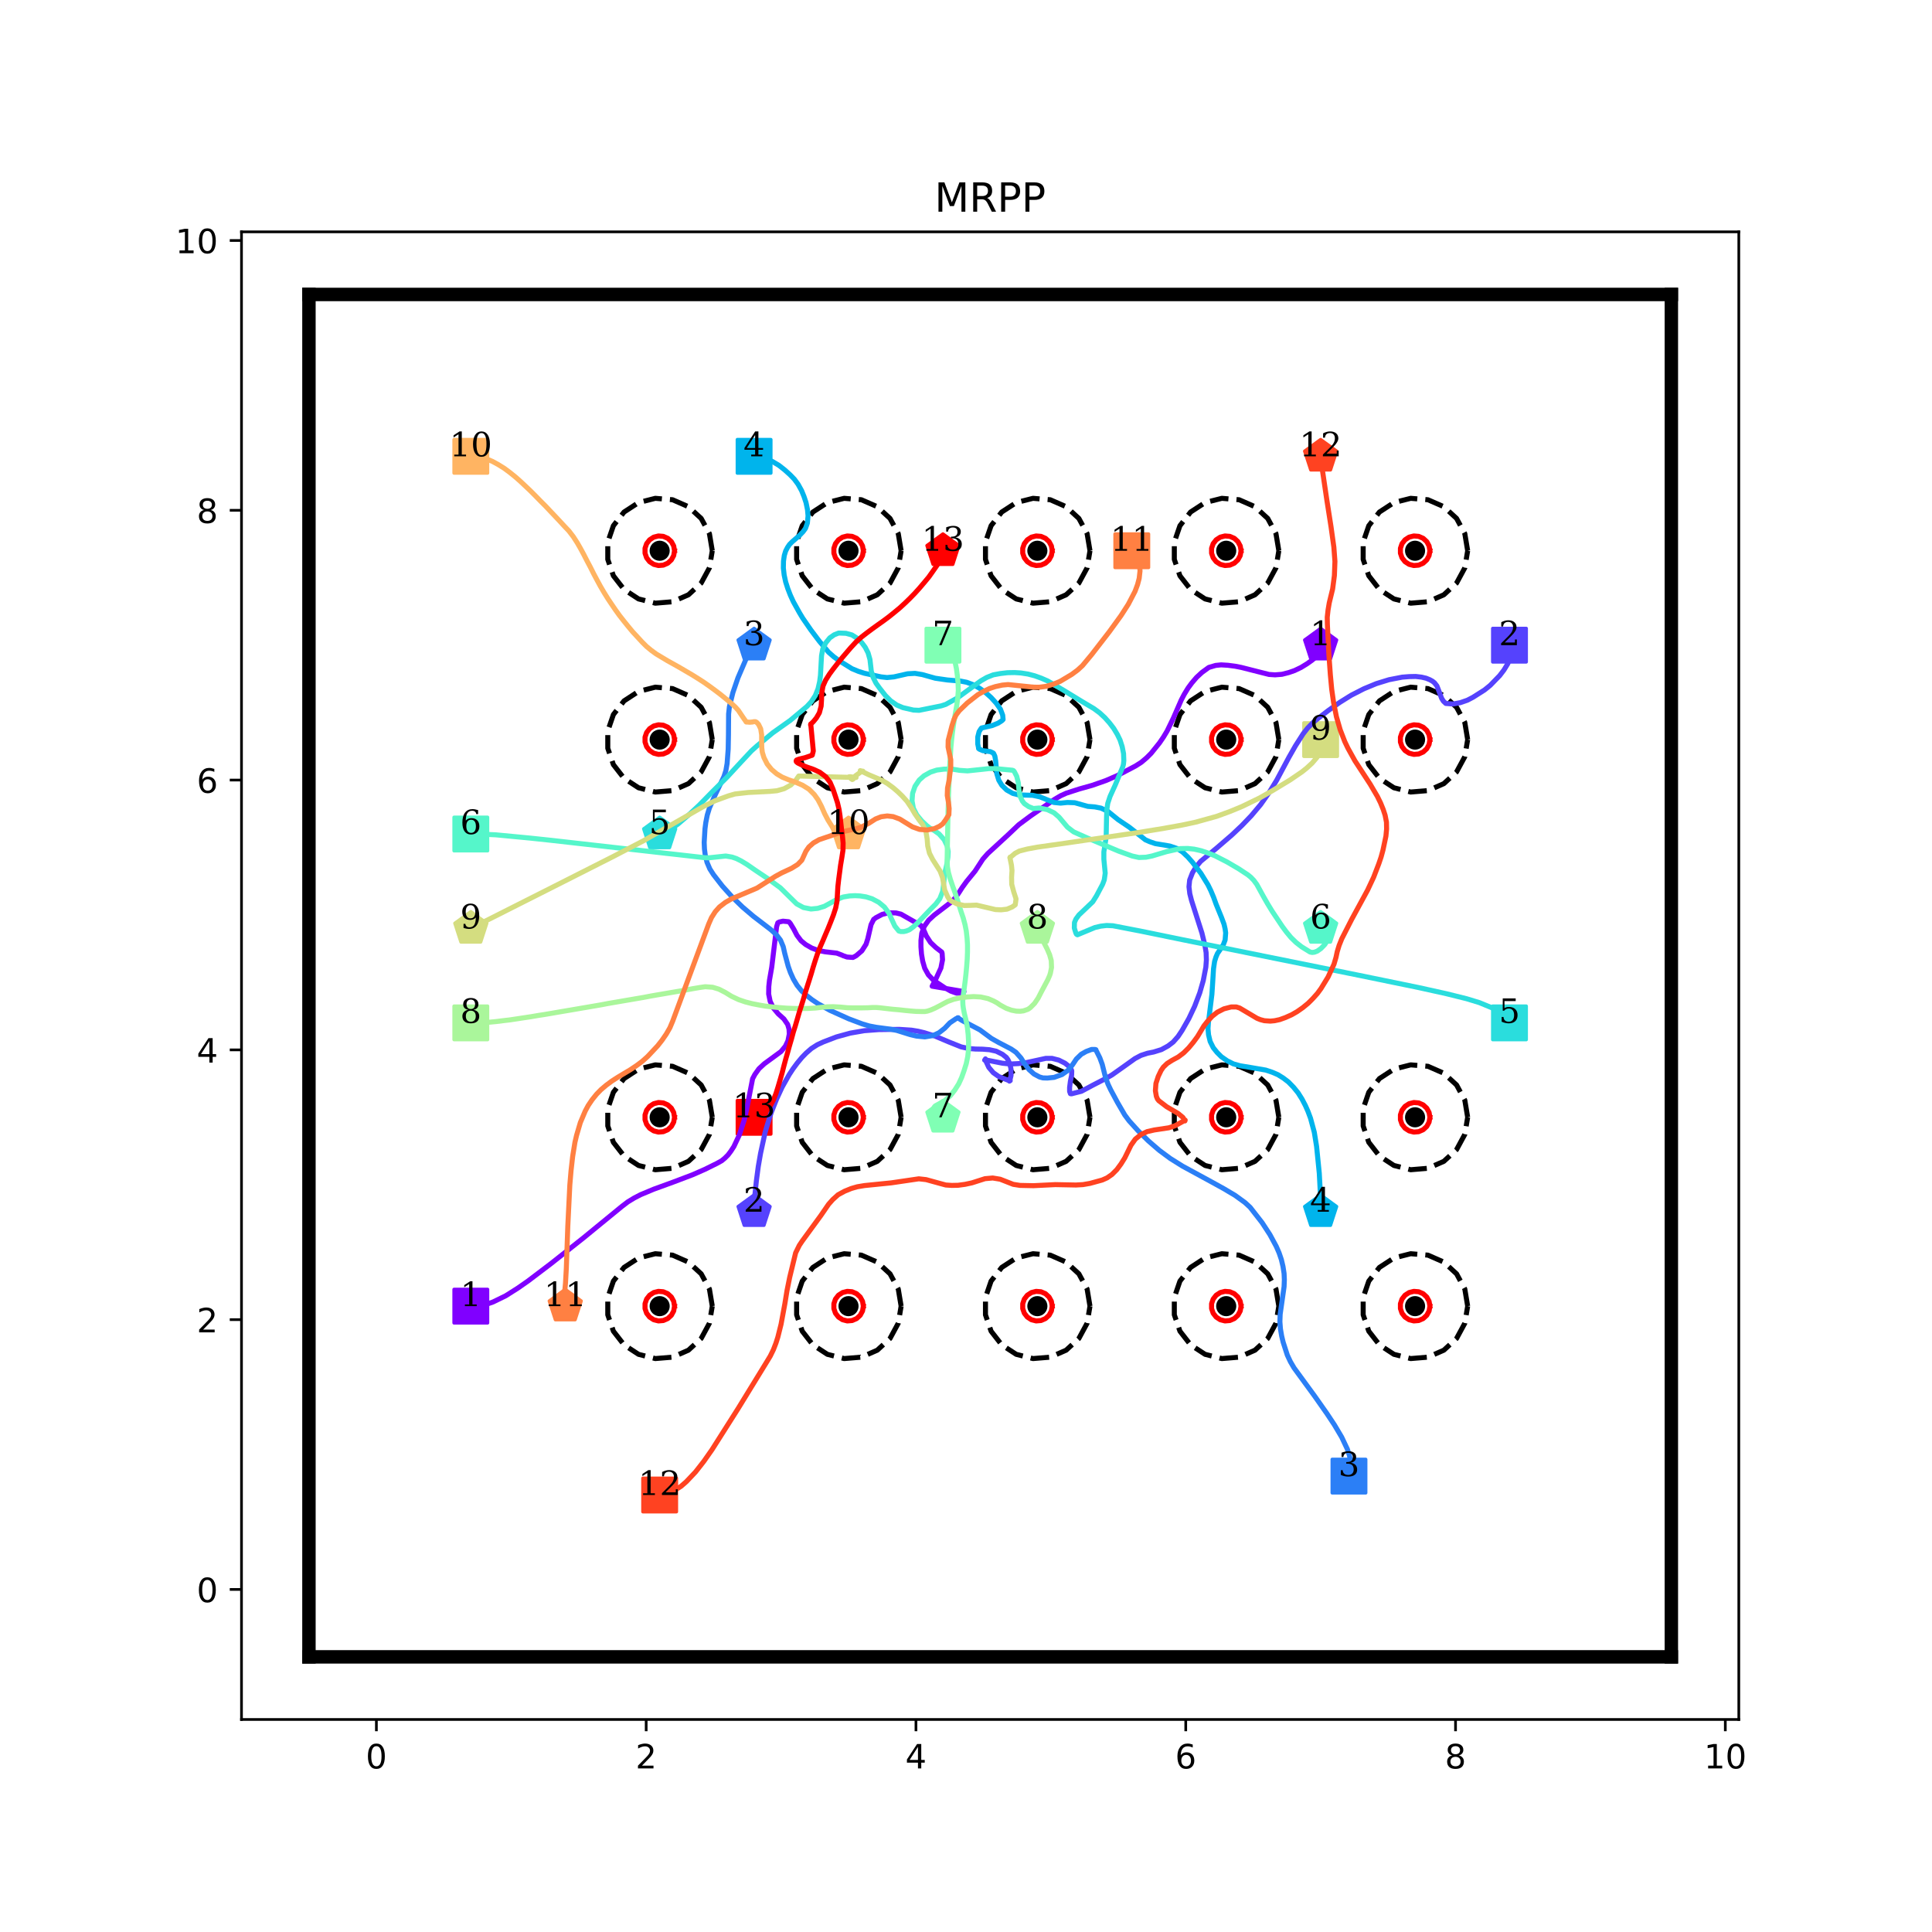 <?xml version="1.0" encoding="utf-8" standalone="no"?>
<!DOCTYPE svg PUBLIC "-//W3C//DTD SVG 1.1//EN"
  "http://www.w3.org/Graphics/SVG/1.1/DTD/svg11.dtd">
<!-- Created with matplotlib (http://matplotlib.org/) -->
<svg height="576pt" version="1.1" viewBox="0 0 576 576" width="576pt" xmlns="http://www.w3.org/2000/svg" xmlns:xlink="http://www.w3.org/1999/xlink">
 <defs>
  <style type="text/css">
*{stroke-linecap:butt;stroke-linejoin:round;}
  </style>
 </defs>
 <g id="figure_1">
  <g id="patch_1">
   <path d="M 0 576 
L 576 576 
L 576 0 
L 0 0 
z
" style="fill:#ffffff;"/>
  </g>
  <g id="axes_1">
   <g id="patch_2">
    <path d="M 72 512.64 
L 518.4 512.64 
L 518.4 69.12 
L 72 69.12 
z
" style="fill:#ffffff;"/>
   </g>
   <g id="matplotlib.axis_1">
    <g id="xtick_1">
     <g id="line2d_1">
      <defs>
       <path d="M 0 0 
L 0 3.5 
" id="m044e587887" style="stroke:#000000;stroke-width:0.8;"/>
      </defs>
      <g>
       <use style="stroke:#000000;stroke-width:0.8;" x="112.216" xlink:href="#m044e587887" y="512.64"/>
      </g>
     </g>
     <g id="text_1">
      <!-- 0 -->
      <defs>
       <path d="M 31.781 66.406 
Q 24.172 66.406 20.328 58.906 
Q 16.5 51.422 16.5 36.375 
Q 16.5 21.391 20.328 13.891 
Q 24.172 6.391 31.781 6.391 
Q 39.453 6.391 43.281 13.891 
Q 47.125 21.391 47.125 36.375 
Q 47.125 51.422 43.281 58.906 
Q 39.453 66.406 31.781 66.406 
z
M 31.781 74.219 
Q 44.047 74.219 50.516 64.516 
Q 56.984 54.828 56.984 36.375 
Q 56.984 17.969 50.516 8.266 
Q 44.047 -1.422 31.781 -1.422 
Q 19.531 -1.422 13.062 8.266 
Q 6.594 17.969 6.594 36.375 
Q 6.594 54.828 13.062 64.516 
Q 19.531 74.219 31.781 74.219 
z
" id="DejaVuSans-30"/>
      </defs>
      <g transform="translate(109.035 527.238)scale(0.1 -0.1)">
       <use xlink:href="#DejaVuSans-30"/>
      </g>
     </g>
    </g>
    <g id="xtick_2">
     <g id="line2d_2">
      <g>
       <use style="stroke:#000000;stroke-width:0.8;" x="192.649" xlink:href="#m044e587887" y="512.64"/>
      </g>
     </g>
     <g id="text_2">
      <!-- 2 -->
      <defs>
       <path d="M 19.188 8.297 
L 53.609 8.297 
L 53.609 0 
L 7.328 0 
L 7.328 8.297 
Q 12.938 14.109 22.625 23.891 
Q 32.328 33.688 34.812 36.531 
Q 39.547 41.844 41.422 45.531 
Q 43.312 49.219 43.312 52.781 
Q 43.312 58.594 39.234 62.25 
Q 35.156 65.922 28.609 65.922 
Q 23.969 65.922 18.812 64.312 
Q 13.672 62.703 7.812 59.422 
L 7.812 69.391 
Q 13.766 71.781 18.938 73 
Q 24.125 74.219 28.422 74.219 
Q 39.75 74.219 46.484 68.547 
Q 53.219 62.891 53.219 53.422 
Q 53.219 48.922 51.531 44.891 
Q 49.859 40.875 45.406 35.406 
Q 44.188 33.984 37.641 27.219 
Q 31.109 20.453 19.188 8.297 
z
" id="DejaVuSans-32"/>
      </defs>
      <g transform="translate(189.467 527.238)scale(0.1 -0.1)">
       <use xlink:href="#DejaVuSans-32"/>
      </g>
     </g>
    </g>
    <g id="xtick_3">
     <g id="line2d_3">
      <g>
       <use style="stroke:#000000;stroke-width:0.8;" x="273.081" xlink:href="#m044e587887" y="512.64"/>
      </g>
     </g>
     <g id="text_3">
      <!-- 4 -->
      <defs>
       <path d="M 37.797 64.312 
L 12.891 25.391 
L 37.797 25.391 
z
M 35.203 72.906 
L 47.609 72.906 
L 47.609 25.391 
L 58.016 25.391 
L 58.016 17.188 
L 47.609 17.188 
L 47.609 0 
L 37.797 0 
L 37.797 17.188 
L 4.891 17.188 
L 4.891 26.703 
z
" id="DejaVuSans-34"/>
      </defs>
      <g transform="translate(269.9 527.238)scale(0.1 -0.1)">
       <use xlink:href="#DejaVuSans-34"/>
      </g>
     </g>
    </g>
    <g id="xtick_4">
     <g id="line2d_4">
      <g>
       <use style="stroke:#000000;stroke-width:0.8;" x="353.514" xlink:href="#m044e587887" y="512.64"/>
      </g>
     </g>
     <g id="text_4">
      <!-- 6 -->
      <defs>
       <path d="M 33.016 40.375 
Q 26.375 40.375 22.484 35.828 
Q 18.609 31.297 18.609 23.391 
Q 18.609 15.531 22.484 10.953 
Q 26.375 6.391 33.016 6.391 
Q 39.656 6.391 43.531 10.953 
Q 47.406 15.531 47.406 23.391 
Q 47.406 31.297 43.531 35.828 
Q 39.656 40.375 33.016 40.375 
z
M 52.594 71.297 
L 52.594 62.312 
Q 48.875 64.062 45.094 64.984 
Q 41.312 65.922 37.594 65.922 
Q 27.828 65.922 22.672 59.328 
Q 17.531 52.734 16.797 39.406 
Q 19.672 43.656 24.016 45.922 
Q 28.375 48.188 33.594 48.188 
Q 44.578 48.188 50.953 41.516 
Q 57.328 34.859 57.328 23.391 
Q 57.328 12.156 50.688 5.359 
Q 44.047 -1.422 33.016 -1.422 
Q 20.359 -1.422 13.672 8.266 
Q 6.984 17.969 6.984 36.375 
Q 6.984 53.656 15.188 63.938 
Q 23.391 74.219 37.203 74.219 
Q 40.922 74.219 44.703 73.484 
Q 48.484 72.75 52.594 71.297 
z
" id="DejaVuSans-36"/>
      </defs>
      <g transform="translate(350.332 527.238)scale(0.1 -0.1)">
       <use xlink:href="#DejaVuSans-36"/>
      </g>
     </g>
    </g>
    <g id="xtick_5">
     <g id="line2d_5">
      <g>
       <use style="stroke:#000000;stroke-width:0.8;" x="433.946" xlink:href="#m044e587887" y="512.64"/>
      </g>
     </g>
     <g id="text_5">
      <!-- 8 -->
      <defs>
       <path d="M 31.781 34.625 
Q 24.75 34.625 20.719 30.859 
Q 16.703 27.094 16.703 20.516 
Q 16.703 13.922 20.719 10.156 
Q 24.75 6.391 31.781 6.391 
Q 38.812 6.391 42.859 10.172 
Q 46.922 13.969 46.922 20.516 
Q 46.922 27.094 42.891 30.859 
Q 38.875 34.625 31.781 34.625 
z
M 21.922 38.812 
Q 15.578 40.375 12.031 44.719 
Q 8.5 49.078 8.5 55.328 
Q 8.5 64.062 14.719 69.141 
Q 20.953 74.219 31.781 74.219 
Q 42.672 74.219 48.875 69.141 
Q 55.078 64.062 55.078 55.328 
Q 55.078 49.078 51.531 44.719 
Q 48 40.375 41.703 38.812 
Q 48.828 37.156 52.797 32.312 
Q 56.781 27.484 56.781 20.516 
Q 56.781 9.906 50.312 4.234 
Q 43.844 -1.422 31.781 -1.422 
Q 19.734 -1.422 13.25 4.234 
Q 6.781 9.906 6.781 20.516 
Q 6.781 27.484 10.781 32.312 
Q 14.797 37.156 21.922 38.812 
z
M 18.312 54.391 
Q 18.312 48.734 21.844 45.562 
Q 25.391 42.391 31.781 42.391 
Q 38.141 42.391 41.719 45.562 
Q 45.312 48.734 45.312 54.391 
Q 45.312 60.062 41.719 63.234 
Q 38.141 66.406 31.781 66.406 
Q 25.391 66.406 21.844 63.234 
Q 18.312 60.062 18.312 54.391 
z
" id="DejaVuSans-38"/>
      </defs>
      <g transform="translate(430.765 527.238)scale(0.1 -0.1)">
       <use xlink:href="#DejaVuSans-38"/>
      </g>
     </g>
    </g>
    <g id="xtick_6">
     <g id="line2d_6">
      <g>
       <use style="stroke:#000000;stroke-width:0.8;" x="514.378" xlink:href="#m044e587887" y="512.64"/>
      </g>
     </g>
     <g id="text_6">
      <!-- 10 -->
      <defs>
       <path d="M 12.406 8.297 
L 28.516 8.297 
L 28.516 63.922 
L 10.984 60.406 
L 10.984 69.391 
L 28.422 72.906 
L 38.281 72.906 
L 38.281 8.297 
L 54.391 8.297 
L 54.391 0 
L 12.406 0 
z
" id="DejaVuSans-31"/>
      </defs>
      <g transform="translate(508.016 527.238)scale(0.1 -0.1)">
       <use xlink:href="#DejaVuSans-31"/>
       <use x="63.623" xlink:href="#DejaVuSans-30"/>
      </g>
     </g>
    </g>
   </g>
   <g id="matplotlib.axis_2">
    <g id="ytick_1">
     <g id="line2d_7">
      <defs>
       <path d="M 0 0 
L -3.5 0 
" id="m8ae81ba83f" style="stroke:#000000;stroke-width:0.8;"/>
      </defs>
      <g>
       <use style="stroke:#000000;stroke-width:0.8;" x="72" xlink:href="#m8ae81ba83f" y="473.864"/>
      </g>
     </g>
     <g id="text_7">
      <!-- 0 -->
      <g transform="translate(58.638 477.663)scale(0.1 -0.1)">
       <use xlink:href="#DejaVuSans-30"/>
      </g>
     </g>
    </g>
    <g id="ytick_2">
     <g id="line2d_8">
      <g>
       <use style="stroke:#000000;stroke-width:0.8;" x="72" xlink:href="#m8ae81ba83f" y="393.431"/>
      </g>
     </g>
     <g id="text_8">
      <!-- 2 -->
      <g transform="translate(58.638 397.231)scale(0.1 -0.1)">
       <use xlink:href="#DejaVuSans-32"/>
      </g>
     </g>
    </g>
    <g id="ytick_3">
     <g id="line2d_9">
      <g>
       <use style="stroke:#000000;stroke-width:0.8;" x="72" xlink:href="#m8ae81ba83f" y="312.999"/>
      </g>
     </g>
     <g id="text_9">
      <!-- 4 -->
      <g transform="translate(58.638 316.798)scale(0.1 -0.1)">
       <use xlink:href="#DejaVuSans-34"/>
      </g>
     </g>
    </g>
    <g id="ytick_4">
     <g id="line2d_10">
      <g>
       <use style="stroke:#000000;stroke-width:0.8;" x="72" xlink:href="#m8ae81ba83f" y="232.566"/>
      </g>
     </g>
     <g id="text_10">
      <!-- 6 -->
      <g transform="translate(58.638 236.366)scale(0.1 -0.1)">
       <use xlink:href="#DejaVuSans-36"/>
      </g>
     </g>
    </g>
    <g id="ytick_5">
     <g id="line2d_11">
      <g>
       <use style="stroke:#000000;stroke-width:0.8;" x="72" xlink:href="#m8ae81ba83f" y="152.134"/>
      </g>
     </g>
     <g id="text_11">
      <!-- 8 -->
      <g transform="translate(58.638 155.933)scale(0.1 -0.1)">
       <use xlink:href="#DejaVuSans-38"/>
      </g>
     </g>
    </g>
    <g id="ytick_6">
     <g id="line2d_12">
      <g>
       <use style="stroke:#000000;stroke-width:0.8;" x="72" xlink:href="#m8ae81ba83f" y="71.702"/>
      </g>
     </g>
     <g id="text_12">
      <!-- 10 -->
      <g transform="translate(52.275 75.501)scale(0.1 -0.1)">
       <use xlink:href="#DejaVuSans-31"/>
       <use x="63.623" xlink:href="#DejaVuSans-30"/>
      </g>
     </g>
    </g>
   </g>
   <g id="line2d_13">
    <path clip-path="url(#p9c04fa4b57)" d="M 140.368 389.41 
" style="fill:none;stroke:#1f77b4;stroke-linecap:square;stroke-width:1.5;"/>
    <defs>
     <path d="M -5 5 
L 5 5 
L 5 -5 
L -5 -5 
z
" id="me545e74e32" style="stroke:#8000ff;stroke-linejoin:miter;"/>
    </defs>
    <g clip-path="url(#p9c04fa4b57)">
     <use style="fill:#8000ff;stroke:#8000ff;stroke-linejoin:miter;" x="140.368" xlink:href="#me545e74e32" y="389.41"/>
    </g>
   </g>
   <g id="line2d_14">
    <path clip-path="url(#p9c04fa4b57)" d="M 393.73 192.35 
" style="fill:none;stroke:#ff7f0e;stroke-linecap:square;stroke-width:1.5;"/>
    <defs>
     <path d="M 0 -5 
L -4.755 -1.545 
L -2.939 4.045 
L 2.939 4.045 
L 4.755 -1.545 
z
" id="m92730bb291" style="stroke:#8000ff;stroke-linejoin:miter;"/>
    </defs>
    <g clip-path="url(#p9c04fa4b57)">
     <use style="fill:#8000ff;stroke:#8000ff;stroke-linejoin:miter;" x="393.73" xlink:href="#m92730bb291" y="192.35"/>
    </g>
   </g>
   <g id="line2d_15">
    <path clip-path="url(#p9c04fa4b57)" d="M 450.032 192.35 
" style="fill:none;stroke:#2ca02c;stroke-linecap:square;stroke-width:1.5;"/>
    <defs>
     <path d="M -5 5 
L 5 5 
L 5 -5 
L -5 -5 
z
" id="m9aa7aedfda" style="stroke:#5542fd;stroke-linejoin:miter;"/>
    </defs>
    <g clip-path="url(#p9c04fa4b57)">
     <use style="fill:#5542fd;stroke:#5542fd;stroke-linejoin:miter;" x="450.032" xlink:href="#m9aa7aedfda" y="192.35"/>
    </g>
   </g>
   <g id="line2d_16">
    <path clip-path="url(#p9c04fa4b57)" d="M 224.822 361.258 
" style="fill:none;stroke:#d62728;stroke-linecap:square;stroke-width:1.5;"/>
    <defs>
     <path d="M 0 -5 
L -4.755 -1.545 
L -2.939 4.045 
L 2.939 4.045 
L 4.755 -1.545 
z
" id="m94f9f73f13" style="stroke:#5542fd;stroke-linejoin:miter;"/>
    </defs>
    <g clip-path="url(#p9c04fa4b57)">
     <use style="fill:#5542fd;stroke:#5542fd;stroke-linejoin:miter;" x="224.822" xlink:href="#m94f9f73f13" y="361.258"/>
    </g>
   </g>
   <g id="line2d_17">
    <path clip-path="url(#p9c04fa4b57)" d="M 402.175 440.082 
" style="fill:none;stroke:#9467bd;stroke-linecap:square;stroke-width:1.5;"/>
    <defs>
     <path d="M -5 5 
L 5 5 
L 5 -5 
L -5 -5 
z
" id="mf44f8b4507" style="stroke:#2b7ff6;stroke-linejoin:miter;"/>
    </defs>
    <g clip-path="url(#p9c04fa4b57)">
     <use style="fill:#2b7ff6;stroke:#2b7ff6;stroke-linejoin:miter;" x="402.175" xlink:href="#mf44f8b4507" y="440.082"/>
    </g>
   </g>
   <g id="line2d_18">
    <path clip-path="url(#p9c04fa4b57)" d="M 224.822 192.35 
" style="fill:none;stroke:#8c564b;stroke-linecap:square;stroke-width:1.5;"/>
    <defs>
     <path d="M 0 -5 
L -4.755 -1.545 
L -2.939 4.045 
L 2.939 4.045 
L 4.755 -1.545 
z
" id="m69db52671a" style="stroke:#2b7ff6;stroke-linejoin:miter;"/>
    </defs>
    <g clip-path="url(#p9c04fa4b57)">
     <use style="fill:#2b7ff6;stroke:#2b7ff6;stroke-linejoin:miter;" x="224.822" xlink:href="#m69db52671a" y="192.35"/>
    </g>
   </g>
   <g id="line2d_19">
    <path clip-path="url(#p9c04fa4b57)" d="M 224.822 136.048 
" style="fill:none;stroke:#e377c2;stroke-linecap:square;stroke-width:1.5;"/>
    <defs>
     <path d="M -5 5 
L 5 5 
L 5 -5 
L -5 -5 
z
" id="m3f1fd34bf1" style="stroke:#00b4ec;stroke-linejoin:miter;"/>
    </defs>
    <g clip-path="url(#p9c04fa4b57)">
     <use style="fill:#00b4ec;stroke:#00b4ec;stroke-linejoin:miter;" x="224.822" xlink:href="#m3f1fd34bf1" y="136.048"/>
    </g>
   </g>
   <g id="line2d_20">
    <path clip-path="url(#p9c04fa4b57)" d="M 393.73 361.258 
" style="fill:none;stroke:#7f7f7f;stroke-linecap:square;stroke-width:1.5;"/>
    <defs>
     <path d="M 0 -5 
L -4.755 -1.545 
L -2.939 4.045 
L 2.939 4.045 
L 4.755 -1.545 
z
" id="mf64d869e30" style="stroke:#00b4ec;stroke-linejoin:miter;"/>
    </defs>
    <g clip-path="url(#p9c04fa4b57)">
     <use style="fill:#00b4ec;stroke:#00b4ec;stroke-linejoin:miter;" x="393.73" xlink:href="#mf64d869e30" y="361.258"/>
    </g>
   </g>
   <g id="line2d_21">
    <path clip-path="url(#p9c04fa4b57)" d="M 450.032 304.956 
" style="fill:none;stroke:#bcbd22;stroke-linecap:square;stroke-width:1.5;"/>
    <defs>
     <path d="M -5 5 
L 5 5 
L 5 -5 
L -5 -5 
z
" id="m5faf920341" style="stroke:#2adddd;stroke-linejoin:miter;"/>
    </defs>
    <g clip-path="url(#p9c04fa4b57)">
     <use style="fill:#2adddd;stroke:#2adddd;stroke-linejoin:miter;" x="450.032" xlink:href="#m5faf920341" y="304.956"/>
    </g>
   </g>
   <g id="line2d_22">
    <path clip-path="url(#p9c04fa4b57)" d="M 196.67 248.653 
" style="fill:none;stroke:#17becf;stroke-linecap:square;stroke-width:1.5;"/>
    <defs>
     <path d="M 0 -5 
L -4.755 -1.545 
L -2.939 4.045 
L 2.939 4.045 
L 4.755 -1.545 
z
" id="ma85bdd387b" style="stroke:#2adddd;stroke-linejoin:miter;"/>
    </defs>
    <g clip-path="url(#p9c04fa4b57)">
     <use style="fill:#2adddd;stroke:#2adddd;stroke-linejoin:miter;" x="196.67" xlink:href="#ma85bdd387b" y="248.653"/>
    </g>
   </g>
   <g id="line2d_23">
    <path clip-path="url(#p9c04fa4b57)" d="M 140.368 248.653 
" style="fill:none;stroke:#1f77b4;stroke-linecap:square;stroke-width:1.5;"/>
    <defs>
     <path d="M -5 5 
L 5 5 
L 5 -5 
L -5 -5 
z
" id="m4f1a443c46" style="stroke:#55f6ca;stroke-linejoin:miter;"/>
    </defs>
    <g clip-path="url(#p9c04fa4b57)">
     <use style="fill:#55f6ca;stroke:#55f6ca;stroke-linejoin:miter;" x="140.368" xlink:href="#m4f1a443c46" y="248.653"/>
    </g>
   </g>
   <g id="line2d_24">
    <path clip-path="url(#p9c04fa4b57)" d="M 393.73 276.804 
" style="fill:none;stroke:#ff7f0e;stroke-linecap:square;stroke-width:1.5;"/>
    <defs>
     <path d="M 0 -5 
L -4.755 -1.545 
L -2.939 4.045 
L 2.939 4.045 
L 4.755 -1.545 
z
" id="mcfb072f214" style="stroke:#55f6ca;stroke-linejoin:miter;"/>
    </defs>
    <g clip-path="url(#p9c04fa4b57)">
     <use style="fill:#55f6ca;stroke:#55f6ca;stroke-linejoin:miter;" x="393.73" xlink:href="#mcfb072f214" y="276.804"/>
    </g>
   </g>
   <g id="line2d_25">
    <path clip-path="url(#p9c04fa4b57)" d="M 281.124 192.35 
" style="fill:none;stroke:#2ca02c;stroke-linecap:square;stroke-width:1.5;"/>
    <defs>
     <path d="M -5 5 
L 5 5 
L 5 -5 
L -5 -5 
z
" id="m91c1cf86c2" style="stroke:#80ffb4;stroke-linejoin:miter;"/>
    </defs>
    <g clip-path="url(#p9c04fa4b57)">
     <use style="fill:#80ffb4;stroke:#80ffb4;stroke-linejoin:miter;" x="281.124" xlink:href="#m91c1cf86c2" y="192.35"/>
    </g>
   </g>
   <g id="line2d_26">
    <path clip-path="url(#p9c04fa4b57)" d="M 281.124 333.107 
" style="fill:none;stroke:#d62728;stroke-linecap:square;stroke-width:1.5;"/>
    <defs>
     <path d="M 0 -5 
L -4.755 -1.545 
L -2.939 4.045 
L 2.939 4.045 
L 4.755 -1.545 
z
" id="mf56407887a" style="stroke:#80ffb4;stroke-linejoin:miter;"/>
    </defs>
    <g clip-path="url(#p9c04fa4b57)">
     <use style="fill:#80ffb4;stroke:#80ffb4;stroke-linejoin:miter;" x="281.124" xlink:href="#mf56407887a" y="333.107"/>
    </g>
   </g>
   <g id="line2d_27">
    <path clip-path="url(#p9c04fa4b57)" d="M 140.368 304.956 
" style="fill:none;stroke:#9467bd;stroke-linecap:square;stroke-width:1.5;"/>
    <defs>
     <path d="M -5 5 
L 5 5 
L 5 -5 
L -5 -5 
z
" id="m4cd59515b9" style="stroke:#aaf69b;stroke-linejoin:miter;"/>
    </defs>
    <g clip-path="url(#p9c04fa4b57)">
     <use style="fill:#aaf69b;stroke:#aaf69b;stroke-linejoin:miter;" x="140.368" xlink:href="#m4cd59515b9" y="304.956"/>
    </g>
   </g>
   <g id="line2d_28">
    <path clip-path="url(#p9c04fa4b57)" d="M 309.276 276.804 
" style="fill:none;stroke:#8c564b;stroke-linecap:square;stroke-width:1.5;"/>
    <defs>
     <path d="M 0 -5 
L -4.755 -1.545 
L -2.939 4.045 
L 2.939 4.045 
L 4.755 -1.545 
z
" id="m0c33c81362" style="stroke:#aaf69b;stroke-linejoin:miter;"/>
    </defs>
    <g clip-path="url(#p9c04fa4b57)">
     <use style="fill:#aaf69b;stroke:#aaf69b;stroke-linejoin:miter;" x="309.276" xlink:href="#m0c33c81362" y="276.804"/>
    </g>
   </g>
   <g id="line2d_29">
    <path clip-path="url(#p9c04fa4b57)" d="M 393.73 220.502 
" style="fill:none;stroke:#e377c2;stroke-linecap:square;stroke-width:1.5;"/>
    <defs>
     <path d="M -5 5 
L 5 5 
L 5 -5 
L -5 -5 
z
" id="m1941d348cd" style="stroke:#d4dd80;stroke-linejoin:miter;"/>
    </defs>
    <g clip-path="url(#p9c04fa4b57)">
     <use style="fill:#d4dd80;stroke:#d4dd80;stroke-linejoin:miter;" x="393.73" xlink:href="#m1941d348cd" y="220.502"/>
    </g>
   </g>
   <g id="line2d_30">
    <path clip-path="url(#p9c04fa4b57)" d="M 140.368 276.804 
" style="fill:none;stroke:#7f7f7f;stroke-linecap:square;stroke-width:1.5;"/>
    <defs>
     <path d="M 0 -5 
L -4.755 -1.545 
L -2.939 4.045 
L 2.939 4.045 
L 4.755 -1.545 
z
" id="m7ed18d5a67" style="stroke:#d4dd80;stroke-linejoin:miter;"/>
    </defs>
    <g clip-path="url(#p9c04fa4b57)">
     <use style="fill:#d4dd80;stroke:#d4dd80;stroke-linejoin:miter;" x="140.368" xlink:href="#m7ed18d5a67" y="276.804"/>
    </g>
   </g>
   <g id="line2d_31">
    <path clip-path="url(#p9c04fa4b57)" d="M 140.368 136.048 
" style="fill:none;stroke:#bcbd22;stroke-linecap:square;stroke-width:1.5;"/>
    <defs>
     <path d="M -5 5 
L 5 5 
L 5 -5 
L -5 -5 
z
" id="m0ffa9f4791" style="stroke:#ffb462;stroke-linejoin:miter;"/>
    </defs>
    <g clip-path="url(#p9c04fa4b57)">
     <use style="fill:#ffb462;stroke:#ffb462;stroke-linejoin:miter;" x="140.368" xlink:href="#m0ffa9f4791" y="136.048"/>
    </g>
   </g>
   <g id="line2d_32">
    <path clip-path="url(#p9c04fa4b57)" d="M 252.973 248.653 
" style="fill:none;stroke:#17becf;stroke-linecap:square;stroke-width:1.5;"/>
    <defs>
     <path d="M 0 -5 
L -4.755 -1.545 
L -2.939 4.045 
L 2.939 4.045 
L 4.755 -1.545 
z
" id="m8538e94fce" style="stroke:#ffb462;stroke-linejoin:miter;"/>
    </defs>
    <g clip-path="url(#p9c04fa4b57)">
     <use style="fill:#ffb462;stroke:#ffb462;stroke-linejoin:miter;" x="252.973" xlink:href="#m8538e94fce" y="248.653"/>
    </g>
   </g>
   <g id="line2d_33">
    <path clip-path="url(#p9c04fa4b57)" d="M 337.427 164.199 
" style="fill:none;stroke:#1f77b4;stroke-linecap:square;stroke-width:1.5;"/>
    <defs>
     <path d="M -5 5 
L 5 5 
L 5 -5 
L -5 -5 
z
" id="m20917164a8" style="stroke:#ff8042;stroke-linejoin:miter;"/>
    </defs>
    <g clip-path="url(#p9c04fa4b57)">
     <use style="fill:#ff8042;stroke:#ff8042;stroke-linejoin:miter;" x="337.427" xlink:href="#m20917164a8" y="164.199"/>
    </g>
   </g>
   <g id="line2d_34">
    <path clip-path="url(#p9c04fa4b57)" d="M 168.519 389.41 
" style="fill:none;stroke:#ff7f0e;stroke-linecap:square;stroke-width:1.5;"/>
    <defs>
     <path d="M 0 -5 
L -4.755 -1.545 
L -2.939 4.045 
L 2.939 4.045 
L 4.755 -1.545 
z
" id="m2fdad2ced7" style="stroke:#ff8042;stroke-linejoin:miter;"/>
    </defs>
    <g clip-path="url(#p9c04fa4b57)">
     <use style="fill:#ff8042;stroke:#ff8042;stroke-linejoin:miter;" x="168.519" xlink:href="#m2fdad2ced7" y="389.41"/>
    </g>
   </g>
   <g id="line2d_35">
    <path clip-path="url(#p9c04fa4b57)" d="M 196.67 445.712 
" style="fill:none;stroke:#2ca02c;stroke-linecap:square;stroke-width:1.5;"/>
    <defs>
     <path d="M -5 5 
L 5 5 
L 5 -5 
L -5 -5 
z
" id="me9b73f6a66" style="stroke:#ff4221;stroke-linejoin:miter;"/>
    </defs>
    <g clip-path="url(#p9c04fa4b57)">
     <use style="fill:#ff4221;stroke:#ff4221;stroke-linejoin:miter;" x="196.67" xlink:href="#me9b73f6a66" y="445.712"/>
    </g>
   </g>
   <g id="line2d_36">
    <path clip-path="url(#p9c04fa4b57)" d="M 393.73 136.048 
" style="fill:none;stroke:#d62728;stroke-linecap:square;stroke-width:1.5;"/>
    <defs>
     <path d="M 0 -5 
L -4.755 -1.545 
L -2.939 4.045 
L 2.939 4.045 
L 4.755 -1.545 
z
" id="mad8e50428f" style="stroke:#ff4221;stroke-linejoin:miter;"/>
    </defs>
    <g clip-path="url(#p9c04fa4b57)">
     <use style="fill:#ff4221;stroke:#ff4221;stroke-linejoin:miter;" x="393.73" xlink:href="#mad8e50428f" y="136.048"/>
    </g>
   </g>
   <g id="line2d_37">
    <path clip-path="url(#p9c04fa4b57)" d="M 224.822 333.107 
" style="fill:none;stroke:#9467bd;stroke-linecap:square;stroke-width:1.5;"/>
    <defs>
     <path d="M -5 5 
L 5 5 
L 5 -5 
L -5 -5 
z
" id="m7483fd5c07" style="stroke:#ff0000;stroke-linejoin:miter;"/>
    </defs>
    <g clip-path="url(#p9c04fa4b57)">
     <use style="fill:#ff0000;stroke:#ff0000;stroke-linejoin:miter;" x="224.822" xlink:href="#m7483fd5c07" y="333.107"/>
    </g>
   </g>
   <g id="line2d_38">
    <path clip-path="url(#p9c04fa4b57)" d="M 281.124 164.199 
" style="fill:none;stroke:#8c564b;stroke-linecap:square;stroke-width:1.5;"/>
    <defs>
     <path d="M 0 -5 
L -4.755 -1.545 
L -2.939 4.045 
L 2.939 4.045 
L 4.755 -1.545 
z
" id="md09e20945c" style="stroke:#ff0000;stroke-linejoin:miter;"/>
    </defs>
    <g clip-path="url(#p9c04fa4b57)">
     <use style="fill:#ff0000;stroke:#ff0000;stroke-linejoin:miter;" x="281.124" xlink:href="#md09e20945c" y="164.199"/>
    </g>
   </g>
   <g id="line2d_39">
    <defs>
     <path d="M 0 2.5 
C 0.663 2.5 1.299 2.237 1.768 1.768 
C 2.237 1.299 2.5 0.663 2.5 0 
C 2.5 -0.663 2.237 -1.299 1.768 -1.768 
C 1.299 -2.237 0.663 -2.5 0 -2.5 
C -0.663 -2.5 -1.299 -2.237 -1.768 -1.768 
C -2.237 -1.299 -2.5 -0.663 -2.5 0 
C -2.5 0.663 -2.237 1.299 -1.768 1.768 
C -1.299 2.237 -0.663 2.5 0 2.5 
z
" id="m206d1af346" style="stroke:#000000;"/>
    </defs>
    <g clip-path="url(#p9c04fa4b57)">
     <use style="stroke:#000000;" x="196.67" xlink:href="#m206d1af346" y="389.41"/>
     <use style="stroke:#000000;" x="196.67" xlink:href="#m206d1af346" y="333.107"/>
     <use style="stroke:#000000;" x="252.973" xlink:href="#m206d1af346" y="389.41"/>
     <use style="stroke:#000000;" x="252.973" xlink:href="#m206d1af346" y="333.107"/>
     <use style="stroke:#000000;" x="309.276" xlink:href="#m206d1af346" y="389.41"/>
     <use style="stroke:#000000;" x="309.276" xlink:href="#m206d1af346" y="333.107"/>
     <use style="stroke:#000000;" x="365.578" xlink:href="#m206d1af346" y="389.41"/>
     <use style="stroke:#000000;" x="365.578" xlink:href="#m206d1af346" y="333.107"/>
     <use style="stroke:#000000;" x="421.881" xlink:href="#m206d1af346" y="389.41"/>
     <use style="stroke:#000000;" x="421.881" xlink:href="#m206d1af346" y="333.107"/>
     <use style="stroke:#000000;" x="196.67" xlink:href="#m206d1af346" y="220.502"/>
     <use style="stroke:#000000;" x="196.67" xlink:href="#m206d1af346" y="164.199"/>
     <use style="stroke:#000000;" x="252.973" xlink:href="#m206d1af346" y="220.502"/>
     <use style="stroke:#000000;" x="252.973" xlink:href="#m206d1af346" y="164.199"/>
     <use style="stroke:#000000;" x="309.276" xlink:href="#m206d1af346" y="220.502"/>
     <use style="stroke:#000000;" x="309.276" xlink:href="#m206d1af346" y="164.199"/>
     <use style="stroke:#000000;" x="365.578" xlink:href="#m206d1af346" y="220.502"/>
     <use style="stroke:#000000;" x="365.578" xlink:href="#m206d1af346" y="164.199"/>
     <use style="stroke:#000000;" x="421.881" xlink:href="#m206d1af346" y="220.502"/>
     <use style="stroke:#000000;" x="421.881" xlink:href="#m206d1af346" y="164.199"/>
    </g>
   </g>
   <g id="line2d_40">
    <path clip-path="url(#p9c04fa4b57)" d="M 212.355 389.41 
L 211.505 384.317 
L 209.047 379.776 
L 205.249 376.279 
L 200.521 374.205 
L 195.375 373.779 
L 190.37 375.046 
L 186.048 377.87 
L 182.876 381.945 
L 181.2 386.828 
L 181.2 391.991 
L 182.876 396.875 
L 186.048 400.949 
L 190.37 403.773 
L 195.375 405.04 
L 200.521 404.614 
L 205.249 402.54 
L 209.047 399.043 
L 211.505 394.502 
L 212.355 389.41 
" style="fill:none;stroke:#000000;stroke-dasharray:5.55,2.4;stroke-dashoffset:0;stroke-width:1.5;"/>
   </g>
   <g id="line2d_41">
    <path clip-path="url(#p9c04fa4b57)" d="M 201.094 389.41 
L 200.854 387.973 
L 200.161 386.693 
L 199.09 385.706 
L 197.756 385.121 
L 196.305 385.001 
L 194.893 385.359 
L 193.674 386.155 
L 192.78 387.304 
L 192.307 388.682 
L 192.307 390.138 
L 192.78 391.515 
L 193.674 392.664 
L 194.893 393.461 
L 196.305 393.818 
L 197.756 393.698 
L 199.09 393.113 
L 200.161 392.127 
L 200.854 390.846 
L 201.094 389.41 
" style="fill:none;stroke:#ff0000;stroke-linecap:square;stroke-width:1.5;"/>
   </g>
   <g id="line2d_42">
    <path clip-path="url(#p9c04fa4b57)" d="M 212.355 333.107 
L 211.505 328.014 
L 209.047 323.474 
L 205.249 319.977 
L 200.521 317.903 
L 195.375 317.476 
L 190.37 318.744 
L 186.048 321.568 
L 182.876 325.642 
L 181.2 330.525 
L 181.2 335.689 
L 182.876 340.572 
L 186.048 344.646 
L 190.37 347.47 
L 195.375 348.738 
L 200.521 348.311 
L 205.249 346.237 
L 209.047 342.741 
L 211.505 338.2 
L 212.355 333.107 
" style="fill:none;stroke:#000000;stroke-dasharray:5.55,2.4;stroke-dashoffset:0;stroke-width:1.5;"/>
   </g>
   <g id="line2d_43">
    <path clip-path="url(#p9c04fa4b57)" d="M 201.094 333.107 
L 200.854 331.671 
L 200.161 330.39 
L 199.09 329.404 
L 197.756 328.819 
L 196.305 328.698 
L 194.893 329.056 
L 193.674 329.852 
L 192.78 331.002 
L 192.307 332.379 
L 192.307 333.835 
L 192.78 335.213 
L 193.674 336.362 
L 194.893 337.158 
L 196.305 337.516 
L 197.756 337.395 
L 199.09 336.81 
L 200.161 335.824 
L 200.854 334.543 
L 201.094 333.107 
" style="fill:none;stroke:#ff0000;stroke-linecap:square;stroke-width:1.5;"/>
   </g>
   <g id="line2d_44">
    <path clip-path="url(#p9c04fa4b57)" d="M 268.657 389.41 
L 267.807 384.317 
L 265.35 379.776 
L 261.551 376.279 
L 256.823 374.205 
L 251.678 373.779 
L 246.673 375.046 
L 242.35 377.87 
L 239.179 381.945 
L 237.503 386.828 
L 237.503 391.991 
L 239.179 396.875 
L 242.35 400.949 
L 246.673 403.773 
L 251.678 405.04 
L 256.823 404.614 
L 261.551 402.54 
L 265.35 399.043 
L 267.807 394.502 
L 268.657 389.41 
" style="fill:none;stroke:#000000;stroke-dasharray:5.55,2.4;stroke-dashoffset:0;stroke-width:1.5;"/>
   </g>
   <g id="line2d_45">
    <path clip-path="url(#p9c04fa4b57)" d="M 257.397 389.41 
L 257.157 387.973 
L 256.464 386.693 
L 255.393 385.706 
L 254.059 385.121 
L 252.608 385.001 
L 251.196 385.359 
L 249.977 386.155 
L 249.082 387.304 
L 248.61 388.682 
L 248.61 390.138 
L 249.082 391.515 
L 249.977 392.664 
L 251.196 393.461 
L 252.608 393.818 
L 254.059 393.698 
L 255.393 393.113 
L 256.464 392.127 
L 257.157 390.846 
L 257.397 389.41 
" style="fill:none;stroke:#ff0000;stroke-linecap:square;stroke-width:1.5;"/>
   </g>
   <g id="line2d_46">
    <path clip-path="url(#p9c04fa4b57)" d="M 268.657 333.107 
L 267.807 328.014 
L 265.35 323.474 
L 261.551 319.977 
L 256.823 317.903 
L 251.678 317.476 
L 246.673 318.744 
L 242.35 321.568 
L 239.179 325.642 
L 237.503 330.525 
L 237.503 335.689 
L 239.179 340.572 
L 242.35 344.646 
L 246.673 347.47 
L 251.678 348.738 
L 256.823 348.311 
L 261.551 346.237 
L 265.35 342.741 
L 267.807 338.2 
L 268.657 333.107 
" style="fill:none;stroke:#000000;stroke-dasharray:5.55,2.4;stroke-dashoffset:0;stroke-width:1.5;"/>
   </g>
   <g id="line2d_47">
    <path clip-path="url(#p9c04fa4b57)" d="M 257.397 333.107 
L 257.157 331.671 
L 256.464 330.39 
L 255.393 329.404 
L 254.059 328.819 
L 252.608 328.698 
L 251.196 329.056 
L 249.977 329.852 
L 249.082 331.002 
L 248.61 332.379 
L 248.61 333.835 
L 249.082 335.213 
L 249.977 336.362 
L 251.196 337.158 
L 252.608 337.516 
L 254.059 337.395 
L 255.393 336.81 
L 256.464 335.824 
L 257.157 334.543 
L 257.397 333.107 
" style="fill:none;stroke:#ff0000;stroke-linecap:square;stroke-width:1.5;"/>
   </g>
   <g id="line2d_48">
    <path clip-path="url(#p9c04fa4b57)" d="M 324.96 389.41 
L 324.11 384.317 
L 321.653 379.776 
L 317.854 376.279 
L 313.126 374.205 
L 307.98 373.779 
L 302.975 375.046 
L 298.653 377.87 
L 295.482 381.945 
L 293.805 386.828 
L 293.805 391.991 
L 295.482 396.875 
L 298.653 400.949 
L 302.975 403.773 
L 307.98 405.04 
L 313.126 404.614 
L 317.854 402.54 
L 321.653 399.043 
L 324.11 394.502 
L 324.96 389.41 
" style="fill:none;stroke:#000000;stroke-dasharray:5.55,2.4;stroke-dashoffset:0;stroke-width:1.5;"/>
   </g>
   <g id="line2d_49">
    <path clip-path="url(#p9c04fa4b57)" d="M 313.699 389.41 
L 313.46 387.973 
L 312.767 386.693 
L 311.695 385.706 
L 310.362 385.121 
L 308.91 385.001 
L 307.499 385.359 
L 306.28 386.155 
L 305.385 387.304 
L 304.912 388.682 
L 304.912 390.138 
L 305.385 391.515 
L 306.28 392.664 
L 307.499 393.461 
L 308.91 393.818 
L 310.362 393.698 
L 311.695 393.113 
L 312.767 392.127 
L 313.46 390.846 
L 313.699 389.41 
" style="fill:none;stroke:#ff0000;stroke-linecap:square;stroke-width:1.5;"/>
   </g>
   <g id="line2d_50">
    <path clip-path="url(#p9c04fa4b57)" d="M 324.96 333.107 
L 324.11 328.014 
L 321.653 323.474 
L 317.854 319.977 
L 313.126 317.903 
L 307.98 317.476 
L 302.975 318.744 
L 298.653 321.568 
L 295.482 325.642 
L 293.805 330.525 
L 293.805 335.689 
L 295.482 340.572 
L 298.653 344.646 
L 302.975 347.47 
L 307.98 348.738 
L 313.126 348.311 
L 317.854 346.237 
L 321.653 342.741 
L 324.11 338.2 
L 324.96 333.107 
" style="fill:none;stroke:#000000;stroke-dasharray:5.55,2.4;stroke-dashoffset:0;stroke-width:1.5;"/>
   </g>
   <g id="line2d_51">
    <path clip-path="url(#p9c04fa4b57)" d="M 313.699 333.107 
L 313.46 331.671 
L 312.767 330.39 
L 311.695 329.404 
L 310.362 328.819 
L 308.91 328.698 
L 307.499 329.056 
L 306.28 329.852 
L 305.385 331.002 
L 304.912 332.379 
L 304.912 333.835 
L 305.385 335.213 
L 306.28 336.362 
L 307.499 337.158 
L 308.91 337.516 
L 310.362 337.395 
L 311.695 336.81 
L 312.767 335.824 
L 313.46 334.543 
L 313.699 333.107 
" style="fill:none;stroke:#ff0000;stroke-linecap:square;stroke-width:1.5;"/>
   </g>
   <g id="line2d_52">
    <path clip-path="url(#p9c04fa4b57)" d="M 381.263 389.41 
L 380.413 384.317 
L 377.956 379.776 
L 374.157 376.279 
L 369.429 374.205 
L 364.283 373.779 
L 359.278 375.046 
L 354.956 377.87 
L 351.784 381.945 
L 350.108 386.828 
L 350.108 391.991 
L 351.784 396.875 
L 354.956 400.949 
L 359.278 403.773 
L 364.283 405.04 
L 369.429 404.614 
L 374.157 402.54 
L 377.956 399.043 
L 380.413 394.502 
L 381.263 389.41 
" style="fill:none;stroke:#000000;stroke-dasharray:5.55,2.4;stroke-dashoffset:0;stroke-width:1.5;"/>
   </g>
   <g id="line2d_53">
    <path clip-path="url(#p9c04fa4b57)" d="M 370.002 389.41 
L 369.762 387.973 
L 369.069 386.693 
L 367.998 385.706 
L 366.664 385.121 
L 365.213 385.001 
L 363.801 385.359 
L 362.582 386.155 
L 361.688 387.304 
L 361.215 388.682 
L 361.215 390.138 
L 361.688 391.515 
L 362.582 392.664 
L 363.801 393.461 
L 365.213 393.818 
L 366.664 393.698 
L 367.998 393.113 
L 369.069 392.127 
L 369.762 390.846 
L 370.002 389.41 
" style="fill:none;stroke:#ff0000;stroke-linecap:square;stroke-width:1.5;"/>
   </g>
   <g id="line2d_54">
    <path clip-path="url(#p9c04fa4b57)" d="M 381.263 333.107 
L 380.413 328.014 
L 377.956 323.474 
L 374.157 319.977 
L 369.429 317.903 
L 364.283 317.476 
L 359.278 318.744 
L 354.956 321.568 
L 351.784 325.642 
L 350.108 330.525 
L 350.108 335.689 
L 351.784 340.572 
L 354.956 344.646 
L 359.278 347.47 
L 364.283 348.738 
L 369.429 348.311 
L 374.157 346.237 
L 377.956 342.741 
L 380.413 338.2 
L 381.263 333.107 
" style="fill:none;stroke:#000000;stroke-dasharray:5.55,2.4;stroke-dashoffset:0;stroke-width:1.5;"/>
   </g>
   <g id="line2d_55">
    <path clip-path="url(#p9c04fa4b57)" d="M 370.002 333.107 
L 369.762 331.671 
L 369.069 330.39 
L 367.998 329.404 
L 366.664 328.819 
L 365.213 328.698 
L 363.801 329.056 
L 362.582 329.852 
L 361.688 331.002 
L 361.215 332.379 
L 361.215 333.835 
L 361.688 335.213 
L 362.582 336.362 
L 363.801 337.158 
L 365.213 337.516 
L 366.664 337.395 
L 367.998 336.81 
L 369.069 335.824 
L 369.762 334.543 
L 370.002 333.107 
" style="fill:none;stroke:#ff0000;stroke-linecap:square;stroke-width:1.5;"/>
   </g>
   <g id="line2d_56">
    <path clip-path="url(#p9c04fa4b57)" d="M 437.565 389.41 
L 436.716 384.317 
L 434.258 379.776 
L 430.46 376.279 
L 425.731 374.205 
L 420.586 373.779 
L 415.581 375.046 
L 411.258 377.87 
L 408.087 381.945 
L 406.411 386.828 
L 406.411 391.991 
L 408.087 396.875 
L 411.258 400.949 
L 415.581 403.773 
L 420.586 405.04 
L 425.731 404.614 
L 430.46 402.54 
L 434.258 399.043 
L 436.716 394.502 
L 437.565 389.41 
" style="fill:none;stroke:#000000;stroke-dasharray:5.55,2.4;stroke-dashoffset:0;stroke-width:1.5;"/>
   </g>
   <g id="line2d_57">
    <path clip-path="url(#p9c04fa4b57)" d="M 426.305 389.41 
L 426.065 387.973 
L 425.372 386.693 
L 424.301 385.706 
L 422.967 385.121 
L 421.516 385.001 
L 420.104 385.359 
L 418.885 386.155 
L 417.99 387.304 
L 417.518 388.682 
L 417.518 390.138 
L 417.99 391.515 
L 418.885 392.664 
L 420.104 393.461 
L 421.516 393.818 
L 422.967 393.698 
L 424.301 393.113 
L 425.372 392.127 
L 426.065 390.846 
L 426.305 389.41 
" style="fill:none;stroke:#ff0000;stroke-linecap:square;stroke-width:1.5;"/>
   </g>
   <g id="line2d_58">
    <path clip-path="url(#p9c04fa4b57)" d="M 437.565 333.107 
L 436.716 328.014 
L 434.258 323.474 
L 430.46 319.977 
L 425.731 317.903 
L 420.586 317.476 
L 415.581 318.744 
L 411.258 321.568 
L 408.087 325.642 
L 406.411 330.525 
L 406.411 335.689 
L 408.087 340.572 
L 411.258 344.646 
L 415.581 347.47 
L 420.586 348.738 
L 425.731 348.311 
L 430.46 346.237 
L 434.258 342.741 
L 436.716 338.2 
L 437.565 333.107 
" style="fill:none;stroke:#000000;stroke-dasharray:5.55,2.4;stroke-dashoffset:0;stroke-width:1.5;"/>
   </g>
   <g id="line2d_59">
    <path clip-path="url(#p9c04fa4b57)" d="M 426.305 333.107 
L 426.065 331.671 
L 425.372 330.39 
L 424.301 329.404 
L 422.967 328.819 
L 421.516 328.698 
L 420.104 329.056 
L 418.885 329.852 
L 417.99 331.002 
L 417.518 332.379 
L 417.518 333.835 
L 417.99 335.213 
L 418.885 336.362 
L 420.104 337.158 
L 421.516 337.516 
L 422.967 337.395 
L 424.301 336.81 
L 425.372 335.824 
L 426.065 334.543 
L 426.305 333.107 
" style="fill:none;stroke:#ff0000;stroke-linecap:square;stroke-width:1.5;"/>
   </g>
   <g id="line2d_60">
    <path clip-path="url(#p9c04fa4b57)" d="M 212.355 220.502 
L 211.505 215.409 
L 209.047 210.868 
L 205.249 207.371 
L 200.521 205.297 
L 195.375 204.871 
L 190.37 206.138 
L 186.048 208.962 
L 182.876 213.037 
L 181.2 217.92 
L 181.2 223.083 
L 182.876 227.967 
L 186.048 232.041 
L 190.37 234.865 
L 195.375 236.132 
L 200.521 235.706 
L 205.249 233.632 
L 209.047 230.135 
L 211.505 225.594 
L 212.355 220.502 
" style="fill:none;stroke:#000000;stroke-dasharray:5.55,2.4;stroke-dashoffset:0;stroke-width:1.5;"/>
   </g>
   <g id="line2d_61">
    <path clip-path="url(#p9c04fa4b57)" d="M 201.094 220.502 
L 200.854 219.065 
L 200.161 217.784 
L 199.09 216.798 
L 197.756 216.213 
L 196.305 216.093 
L 194.893 216.45 
L 193.674 217.247 
L 192.78 218.396 
L 192.307 219.773 
L 192.307 221.23 
L 192.78 222.607 
L 193.674 223.756 
L 194.893 224.553 
L 196.305 224.91 
L 197.756 224.79 
L 199.09 224.205 
L 200.161 223.219 
L 200.854 221.938 
L 201.094 220.502 
" style="fill:none;stroke:#ff0000;stroke-linecap:square;stroke-width:1.5;"/>
   </g>
   <g id="line2d_62">
    <path clip-path="url(#p9c04fa4b57)" d="M 212.355 164.199 
L 211.505 159.106 
L 209.047 154.565 
L 205.249 151.069 
L 200.521 148.995 
L 195.375 148.568 
L 190.37 149.836 
L 186.048 152.66 
L 182.876 156.734 
L 181.2 161.617 
L 181.2 166.78 
L 182.876 171.664 
L 186.048 175.738 
L 190.37 178.562 
L 195.375 179.83 
L 200.521 179.403 
L 205.249 177.329 
L 209.047 173.832 
L 211.505 169.292 
L 212.355 164.199 
" style="fill:none;stroke:#000000;stroke-dasharray:5.55,2.4;stroke-dashoffset:0;stroke-width:1.5;"/>
   </g>
   <g id="line2d_63">
    <path clip-path="url(#p9c04fa4b57)" d="M 201.094 164.199 
L 200.854 162.763 
L 200.161 161.482 
L 199.09 160.495 
L 197.756 159.911 
L 196.305 159.79 
L 194.893 160.148 
L 193.674 160.944 
L 192.78 162.093 
L 192.307 163.471 
L 192.307 164.927 
L 192.78 166.304 
L 193.674 167.454 
L 194.893 168.25 
L 196.305 168.608 
L 197.756 168.487 
L 199.09 167.902 
L 200.161 166.916 
L 200.854 165.635 
L 201.094 164.199 
" style="fill:none;stroke:#ff0000;stroke-linecap:square;stroke-width:1.5;"/>
   </g>
   <g id="line2d_64">
    <path clip-path="url(#p9c04fa4b57)" d="M 268.657 220.502 
L 267.807 215.409 
L 265.35 210.868 
L 261.551 207.371 
L 256.823 205.297 
L 251.678 204.871 
L 246.673 206.138 
L 242.35 208.962 
L 239.179 213.037 
L 237.503 217.92 
L 237.503 223.083 
L 239.179 227.967 
L 242.35 232.041 
L 246.673 234.865 
L 251.678 236.132 
L 256.823 235.706 
L 261.551 233.632 
L 265.35 230.135 
L 267.807 225.594 
L 268.657 220.502 
" style="fill:none;stroke:#000000;stroke-dasharray:5.55,2.4;stroke-dashoffset:0;stroke-width:1.5;"/>
   </g>
   <g id="line2d_65">
    <path clip-path="url(#p9c04fa4b57)" d="M 257.397 220.502 
L 257.157 219.065 
L 256.464 217.784 
L 255.393 216.798 
L 254.059 216.213 
L 252.608 216.093 
L 251.196 216.45 
L 249.977 217.247 
L 249.082 218.396 
L 248.61 219.773 
L 248.61 221.23 
L 249.082 222.607 
L 249.977 223.756 
L 251.196 224.553 
L 252.608 224.91 
L 254.059 224.79 
L 255.393 224.205 
L 256.464 223.219 
L 257.157 221.938 
L 257.397 220.502 
" style="fill:none;stroke:#ff0000;stroke-linecap:square;stroke-width:1.5;"/>
   </g>
   <g id="line2d_66">
    <path clip-path="url(#p9c04fa4b57)" d="M 268.657 164.199 
L 267.807 159.106 
L 265.35 154.565 
L 261.551 151.069 
L 256.823 148.995 
L 251.678 148.568 
L 246.673 149.836 
L 242.35 152.66 
L 239.179 156.734 
L 237.503 161.617 
L 237.503 166.78 
L 239.179 171.664 
L 242.35 175.738 
L 246.673 178.562 
L 251.678 179.83 
L 256.823 179.403 
L 261.551 177.329 
L 265.35 173.832 
L 267.807 169.292 
L 268.657 164.199 
" style="fill:none;stroke:#000000;stroke-dasharray:5.55,2.4;stroke-dashoffset:0;stroke-width:1.5;"/>
   </g>
   <g id="line2d_67">
    <path clip-path="url(#p9c04fa4b57)" d="M 257.397 164.199 
L 257.157 162.763 
L 256.464 161.482 
L 255.393 160.495 
L 254.059 159.911 
L 252.608 159.79 
L 251.196 160.148 
L 249.977 160.944 
L 249.082 162.093 
L 248.61 163.471 
L 248.61 164.927 
L 249.082 166.304 
L 249.977 167.454 
L 251.196 168.25 
L 252.608 168.608 
L 254.059 168.487 
L 255.393 167.902 
L 256.464 166.916 
L 257.157 165.635 
L 257.397 164.199 
" style="fill:none;stroke:#ff0000;stroke-linecap:square;stroke-width:1.5;"/>
   </g>
   <g id="line2d_68">
    <path clip-path="url(#p9c04fa4b57)" d="M 324.96 220.502 
L 324.11 215.409 
L 321.653 210.868 
L 317.854 207.371 
L 313.126 205.297 
L 307.98 204.871 
L 302.975 206.138 
L 298.653 208.962 
L 295.482 213.037 
L 293.805 217.92 
L 293.805 223.083 
L 295.482 227.967 
L 298.653 232.041 
L 302.975 234.865 
L 307.98 236.132 
L 313.126 235.706 
L 317.854 233.632 
L 321.653 230.135 
L 324.11 225.594 
L 324.96 220.502 
" style="fill:none;stroke:#000000;stroke-dasharray:5.55,2.4;stroke-dashoffset:0;stroke-width:1.5;"/>
   </g>
   <g id="line2d_69">
    <path clip-path="url(#p9c04fa4b57)" d="M 313.699 220.502 
L 313.46 219.065 
L 312.767 217.784 
L 311.695 216.798 
L 310.362 216.213 
L 308.91 216.093 
L 307.499 216.45 
L 306.28 217.247 
L 305.385 218.396 
L 304.912 219.773 
L 304.912 221.23 
L 305.385 222.607 
L 306.28 223.756 
L 307.499 224.553 
L 308.91 224.91 
L 310.362 224.79 
L 311.695 224.205 
L 312.767 223.219 
L 313.46 221.938 
L 313.699 220.502 
" style="fill:none;stroke:#ff0000;stroke-linecap:square;stroke-width:1.5;"/>
   </g>
   <g id="line2d_70">
    <path clip-path="url(#p9c04fa4b57)" d="M 324.96 164.199 
L 324.11 159.106 
L 321.653 154.565 
L 317.854 151.069 
L 313.126 148.995 
L 307.98 148.568 
L 302.975 149.836 
L 298.653 152.66 
L 295.482 156.734 
L 293.805 161.617 
L 293.805 166.78 
L 295.482 171.664 
L 298.653 175.738 
L 302.975 178.562 
L 307.98 179.83 
L 313.126 179.403 
L 317.854 177.329 
L 321.653 173.832 
L 324.11 169.292 
L 324.96 164.199 
" style="fill:none;stroke:#000000;stroke-dasharray:5.55,2.4;stroke-dashoffset:0;stroke-width:1.5;"/>
   </g>
   <g id="line2d_71">
    <path clip-path="url(#p9c04fa4b57)" d="M 313.699 164.199 
L 313.46 162.763 
L 312.767 161.482 
L 311.695 160.495 
L 310.362 159.911 
L 308.91 159.79 
L 307.499 160.148 
L 306.28 160.944 
L 305.385 162.093 
L 304.912 163.471 
L 304.912 164.927 
L 305.385 166.304 
L 306.28 167.454 
L 307.499 168.25 
L 308.91 168.608 
L 310.362 168.487 
L 311.695 167.902 
L 312.767 166.916 
L 313.46 165.635 
L 313.699 164.199 
" style="fill:none;stroke:#ff0000;stroke-linecap:square;stroke-width:1.5;"/>
   </g>
   <g id="line2d_72">
    <path clip-path="url(#p9c04fa4b57)" d="M 381.263 220.502 
L 380.413 215.409 
L 377.956 210.868 
L 374.157 207.371 
L 369.429 205.297 
L 364.283 204.871 
L 359.278 206.138 
L 354.956 208.962 
L 351.784 213.037 
L 350.108 217.92 
L 350.108 223.083 
L 351.784 227.967 
L 354.956 232.041 
L 359.278 234.865 
L 364.283 236.132 
L 369.429 235.706 
L 374.157 233.632 
L 377.956 230.135 
L 380.413 225.594 
L 381.263 220.502 
" style="fill:none;stroke:#000000;stroke-dasharray:5.55,2.4;stroke-dashoffset:0;stroke-width:1.5;"/>
   </g>
   <g id="line2d_73">
    <path clip-path="url(#p9c04fa4b57)" d="M 370.002 220.502 
L 369.762 219.065 
L 369.069 217.784 
L 367.998 216.798 
L 366.664 216.213 
L 365.213 216.093 
L 363.801 216.45 
L 362.582 217.247 
L 361.688 218.396 
L 361.215 219.773 
L 361.215 221.23 
L 361.688 222.607 
L 362.582 223.756 
L 363.801 224.553 
L 365.213 224.91 
L 366.664 224.79 
L 367.998 224.205 
L 369.069 223.219 
L 369.762 221.938 
L 370.002 220.502 
" style="fill:none;stroke:#ff0000;stroke-linecap:square;stroke-width:1.5;"/>
   </g>
   <g id="line2d_74">
    <path clip-path="url(#p9c04fa4b57)" d="M 381.263 164.199 
L 380.413 159.106 
L 377.956 154.565 
L 374.157 151.069 
L 369.429 148.995 
L 364.283 148.568 
L 359.278 149.836 
L 354.956 152.66 
L 351.784 156.734 
L 350.108 161.617 
L 350.108 166.78 
L 351.784 171.664 
L 354.956 175.738 
L 359.278 178.562 
L 364.283 179.83 
L 369.429 179.403 
L 374.157 177.329 
L 377.956 173.832 
L 380.413 169.292 
L 381.263 164.199 
" style="fill:none;stroke:#000000;stroke-dasharray:5.55,2.4;stroke-dashoffset:0;stroke-width:1.5;"/>
   </g>
   <g id="line2d_75">
    <path clip-path="url(#p9c04fa4b57)" d="M 370.002 164.199 
L 369.762 162.763 
L 369.069 161.482 
L 367.998 160.495 
L 366.664 159.911 
L 365.213 159.79 
L 363.801 160.148 
L 362.582 160.944 
L 361.688 162.093 
L 361.215 163.471 
L 361.215 164.927 
L 361.688 166.304 
L 362.582 167.454 
L 363.801 168.25 
L 365.213 168.608 
L 366.664 168.487 
L 367.998 167.902 
L 369.069 166.916 
L 369.762 165.635 
L 370.002 164.199 
" style="fill:none;stroke:#ff0000;stroke-linecap:square;stroke-width:1.5;"/>
   </g>
   <g id="line2d_76">
    <path clip-path="url(#p9c04fa4b57)" d="M 437.565 220.502 
L 436.716 215.409 
L 434.258 210.868 
L 430.46 207.371 
L 425.731 205.297 
L 420.586 204.871 
L 415.581 206.138 
L 411.258 208.962 
L 408.087 213.037 
L 406.411 217.92 
L 406.411 223.083 
L 408.087 227.967 
L 411.258 232.041 
L 415.581 234.865 
L 420.586 236.132 
L 425.731 235.706 
L 430.46 233.632 
L 434.258 230.135 
L 436.716 225.594 
L 437.565 220.502 
" style="fill:none;stroke:#000000;stroke-dasharray:5.55,2.4;stroke-dashoffset:0;stroke-width:1.5;"/>
   </g>
   <g id="line2d_77">
    <path clip-path="url(#p9c04fa4b57)" d="M 426.305 220.502 
L 426.065 219.065 
L 425.372 217.784 
L 424.301 216.798 
L 422.967 216.213 
L 421.516 216.093 
L 420.104 216.45 
L 418.885 217.247 
L 417.99 218.396 
L 417.518 219.773 
L 417.518 221.23 
L 417.99 222.607 
L 418.885 223.756 
L 420.104 224.553 
L 421.516 224.91 
L 422.967 224.79 
L 424.301 224.205 
L 425.372 223.219 
L 426.065 221.938 
L 426.305 220.502 
" style="fill:none;stroke:#ff0000;stroke-linecap:square;stroke-width:1.5;"/>
   </g>
   <g id="line2d_78">
    <path clip-path="url(#p9c04fa4b57)" d="M 437.565 164.199 
L 436.716 159.106 
L 434.258 154.565 
L 430.46 151.069 
L 425.731 148.995 
L 420.586 148.568 
L 415.581 149.836 
L 411.258 152.66 
L 408.087 156.734 
L 406.411 161.617 
L 406.411 166.78 
L 408.087 171.664 
L 411.258 175.738 
L 415.581 178.562 
L 420.586 179.83 
L 425.731 179.403 
L 430.46 177.329 
L 434.258 173.832 
L 436.716 169.292 
L 437.565 164.199 
" style="fill:none;stroke:#000000;stroke-dasharray:5.55,2.4;stroke-dashoffset:0;stroke-width:1.5;"/>
   </g>
   <g id="line2d_79">
    <path clip-path="url(#p9c04fa4b57)" d="M 426.305 164.199 
L 426.065 162.763 
L 425.372 161.482 
L 424.301 160.495 
L 422.967 159.911 
L 421.516 159.79 
L 420.104 160.148 
L 418.885 160.944 
L 417.99 162.093 
L 417.518 163.471 
L 417.518 164.927 
L 417.99 166.304 
L 418.885 167.454 
L 420.104 168.25 
L 421.516 168.608 
L 422.967 168.487 
L 424.301 167.902 
L 425.372 166.916 
L 426.065 165.635 
L 426.305 164.199 
" style="fill:none;stroke:#ff0000;stroke-linecap:square;stroke-width:1.5;"/>
   </g>
   <g id="line2d_80">
    <path clip-path="url(#p9c04fa4b57)" d="M 92.108 493.972 
L 92.108 87.788 
" style="fill:none;stroke:#000000;stroke-linecap:square;stroke-width:4;"/>
   </g>
   <g id="line2d_81">
    <path clip-path="url(#p9c04fa4b57)" d="M 92.108 87.788 
L 498.292 87.788 
" style="fill:none;stroke:#000000;stroke-linecap:square;stroke-width:4;"/>
   </g>
   <g id="line2d_82">
    <path clip-path="url(#p9c04fa4b57)" d="M 498.292 87.788 
L 498.292 493.972 
" style="fill:none;stroke:#000000;stroke-linecap:square;stroke-width:4;"/>
   </g>
   <g id="line2d_83">
    <path clip-path="url(#p9c04fa4b57)" d="M 498.292 493.972 
L 92.108 493.972 
" style="fill:none;stroke:#000000;stroke-linecap:square;stroke-width:4;"/>
   </g>
   <g id="line2d_84">
    <path clip-path="url(#p9c04fa4b57)" d="M 140.368 389.41 
L 141.293 389.41 
L 143.504 389.209 
L 145.274 388.766 
L 147.003 388.163 
L 150.784 386.313 
L 154.403 384.021 
L 157.459 381.889 
L 164.296 376.701 
L 173.948 369.06 
L 178.854 365.039 
L 185.49 359.61 
L 187.179 358.323 
L 189.029 357.197 
L 190.96 356.191 
L 194.901 354.542 
L 200.973 352.33 
L 206.483 350.239 
L 210.143 348.63 
L 213.722 346.861 
L 215.17 346.057 
L 216.095 345.293 
L 217.06 344.327 
L 217.904 343.201 
L 218.789 341.834 
L 220.438 338.335 
L 221.846 334.032 
L 222.57 330.895 
L 224.379 321.605 
L 225.063 320.318 
L 226.269 318.629 
L 227.878 317.141 
L 232.825 313.522 
L 234.152 311.913 
L 234.916 310.304 
L 235.318 308.294 
L 235.238 306.806 
L 234.835 305.438 
L 233.709 303.789 
L 232.02 302.261 
L 230.573 300.532 
L 229.607 298.521 
L 229.165 296.349 
L 229.205 294.138 
L 229.406 292.247 
L 230.09 288.306 
L 231.538 276.282 
L 231.9 275.115 
L 232.342 274.874 
L 233.428 274.633 
L 235.077 274.794 
L 235.197 274.834 
L 235.6 275.276 
L 236.645 277.005 
L 237.61 278.855 
L 238.817 280.464 
L 240.184 281.59 
L 241.994 282.636 
L 243.924 283.36 
L 245.975 283.762 
L 249.474 284.164 
L 251.043 284.767 
L 251.043 284.767 
L 251.364 284.928 
L 252.531 285.33 
L 254.3 285.451 
L 255.265 284.928 
L 256.954 283.48 
L 258.201 281.51 
L 258.724 279.861 
L 259.689 275.678 
L 260.493 274.07 
L 260.453 274.15 
L 261.097 273.627 
L 262.987 272.622 
L 264.877 272.139 
L 267.129 272.179 
L 268.617 272.541 
L 274.489 275.879 
L 275.253 276.925 
L 276.178 279.056 
L 277.424 280.987 
L 278.993 282.475 
L 280.762 283.842 
L 280.883 284.244 
L 281.004 286.134 
L 280.521 288.588 
L 278.912 292.086 
L 277.907 294.017 
L 287.398 295.626 
L 287.197 295.907 
L 286.634 296.108 
L 285.226 296.108 
L 283.497 295.505 
L 281.687 294.499 
L 278.309 292.247 
L 276.781 290.639 
L 275.695 288.668 
L 275.092 286.577 
L 274.73 284.445 
L 274.569 282.274 
L 274.569 280.384 
L 274.81 278.252 
L 275.574 276.161 
L 276.861 274.351 
L 278.47 272.863 
L 283.457 269.043 
L 284.663 267.836 
L 285.749 266.348 
L 286.915 264.538 
L 288.162 262.809 
L 290.696 259.712 
L 293.028 256.133 
L 294.476 254.484 
L 300.589 248.854 
L 303.726 245.878 
L 307.184 243.304 
L 314.464 238.277 
L 316.153 237.272 
L 317.922 236.467 
L 321.783 235.221 
L 325.644 234.135 
L 329.665 232.727 
L 333.084 231.239 
L 338.513 228.384 
L 340.282 227.258 
L 341.891 225.891 
L 343.178 224.604 
L 345.671 221.507 
L 346.878 219.738 
L 347.964 217.928 
L 349.814 214.107 
L 352.186 208.678 
L 353.071 206.989 
L 354.197 205.139 
L 355.323 203.611 
L 356.731 201.962 
L 358.339 200.474 
L 360.39 198.986 
L 362.442 198.383 
L 364.05 198.222 
L 366.061 198.342 
L 368.233 198.624 
L 370.083 198.986 
L 378.327 201.077 
L 380.137 201.198 
L 382.188 201.037 
L 384.239 200.514 
L 385.968 199.911 
L 387.898 198.986 
L 389.668 197.9 
L 391.196 196.814 
L 392.765 195.447 
L 394.172 193.878 
L 394.172 193.878 
" style="fill:none;stroke:#8000ff;stroke-linecap:square;stroke-width:1.5;"/>
   </g>
   <g id="line2d_85">
    <path clip-path="url(#p9c04fa4b57)" d="M 450.032 192.35 
L 450.274 192.431 
L 450.435 192.712 
L 450.595 193.436 
L 450.595 194.562 
L 450.193 196.251 
L 449.51 197.9 
L 448.384 199.75 
L 447.097 201.439 
L 444.282 204.335 
L 442.592 205.702 
L 439.174 207.874 
L 437.485 208.758 
L 435.394 209.482 
L 433.222 209.885 
L 431.05 209.724 
L 430.326 209.04 
L 429.804 208.195 
L 428.838 205.622 
L 428.396 204.496 
L 427.672 203.571 
L 427.069 203.088 
L 426.265 202.646 
L 425.179 202.203 
L 423.811 201.882 
L 422.082 201.68 
L 420.152 201.721 
L 418.061 201.882 
L 414.119 202.646 
L 410.339 203.812 
L 406.639 205.34 
L 402.859 207.27 
L 399.44 209.402 
L 395.982 211.855 
L 393.006 214.147 
L 391.518 215.354 
L 389.869 217.043 
L 388.542 218.732 
L 386.25 222.311 
L 384.279 225.77 
L 380.579 232.687 
L 378.327 236.347 
L 375.834 239.886 
L 373.059 243.184 
L 370.243 246.119 
L 367.308 248.894 
L 362.643 252.916 
L 357.937 256.817 
L 356.61 258.426 
L 355.524 260.195 
L 354.68 262.367 
L 354.479 264.378 
L 354.72 266.429 
L 355.243 268.48 
L 358.339 278.172 
L 359.224 281.831 
L 359.586 284.003 
L 359.667 286.175 
L 359.506 288.346 
L 358.742 292.328 
L 357.696 295.987 
L 356.168 300.009 
L 354.438 303.669 
L 352.428 307.208 
L 351.221 309.018 
L 349.773 310.666 
L 348.245 311.833 
L 346.275 312.918 
L 343.942 313.642 
L 342.132 314.004 
L 340.162 314.648 
L 338.352 315.613 
L 335.094 317.946 
L 331.515 320.479 
L 329.625 321.565 
L 325.805 323.536 
L 322.426 325.345 
L 319.45 326.109 
L 319.129 326.069 
L 318.887 325.386 
L 318.887 324.219 
L 319.129 322.329 
L 319.491 320.56 
L 319.531 319.232 
L 319.29 318.71 
L 318.686 317.905 
L 317.52 316.98 
L 315.67 316.055 
L 313.619 315.533 
L 311.809 315.533 
L 305.696 316.86 
L 303.565 317.101 
L 301.112 317.222 
L 298.86 316.98 
L 294.154 316.055 
L 293.551 316.055 
L 293.632 315.975 
L 293.752 315.854 
L 293.792 315.693 
L 293.953 316.417 
L 294.798 318.227 
L 296.125 319.795 
L 297.774 320.962 
L 300.629 322.088 
L 301.192 322.168 
L 300.991 322.249 
L 300.951 322.329 
L 301.112 321.967 
L 301.434 320.6 
L 301.393 318.549 
L 300.991 316.98 
L 300.509 315.935 
L 300.026 315.251 
L 298.86 314.326 
L 297.01 313.401 
L 294.999 312.959 
L 292.948 312.798 
L 290.816 312.758 
L 288.725 312.597 
L 286.554 312.114 
L 282.934 310.666 
L 278.752 308.897 
L 275.574 307.891 
L 273.725 307.449 
L 271.754 307.127 
L 268.094 306.886 
L 261.941 306.966 
L 257.678 307.288 
L 253.496 308.012 
L 249.394 309.138 
L 245.412 310.666 
L 243.683 311.471 
L 241.914 312.597 
L 240.345 313.964 
L 239.058 315.291 
L 237.691 316.94 
L 236.444 318.629 
L 235.278 320.399 
L 233.187 324.099 
L 231.498 327.758 
L 229.929 331.699 
L 228.723 335.52 
L 228.119 337.571 
L 226.752 343.845 
L 226.068 347.786 
L 225.505 352.049 
L 224.862 358.162 
L 224.862 358.162 
" style="fill:none;stroke:#5542fd;stroke-linecap:square;stroke-width:1.5;"/>
   </g>
   <g id="line2d_86">
    <path clip-path="url(#p9c04fa4b57)" d="M 402.175 440.082 
L 401.974 440.163 
L 402.376 439.6 
L 402.658 438.835 
L 402.819 437.669 
L 402.698 435.779 
L 402.336 434.01 
L 401.693 432.039 
L 400.003 428.46 
L 397.832 424.8 
L 395.62 421.462 
L 391.92 416.194 
L 385.807 407.829 
L 384.721 405.979 
L 383.796 404.008 
L 382.55 400.147 
L 382.107 398.298 
L 381.745 396.166 
L 381.584 394.035 
L 381.665 391.823 
L 382.831 383.619 
L 382.912 381.527 
L 382.831 379.677 
L 382.509 377.586 
L 382.027 375.535 
L 381.343 373.524 
L 380.499 371.594 
L 378.608 368.095 
L 376.276 364.516 
L 372.697 359.931 
L 371.168 358.524 
L 368.233 356.392 
L 364.774 354.341 
L 361.275 352.411 
L 352.548 347.665 
L 348.889 345.373 
L 345.631 342.96 
L 342.374 340.145 
L 339.317 337.129 
L 336.623 334.153 
L 335.336 332.423 
L 333.164 328.683 
L 331.153 324.943 
L 330.349 323.254 
L 329.585 321.203 
L 328.62 317.342 
L 327.896 315.372 
L 326.73 313.039 
L 326.649 312.918 
L 326.73 312.959 
L 326.448 312.878 
L 325.443 312.878 
L 323.834 313.482 
L 322.346 314.326 
L 320.898 315.734 
L 319.772 317.423 
L 318.445 319.072 
L 316.635 320.358 
L 314.262 321.203 
L 312.252 321.404 
L 310.925 321.364 
L 309.919 321.082 
L 308.27 320.198 
L 306.822 318.911 
L 305.455 317.141 
L 304.41 315.452 
L 302.881 313.723 
L 301.474 312.758 
L 297.693 310.787 
L 295.562 309.581 
L 292.144 307.047 
L 286.795 304.232 
L 285.508 303.427 
L 285.709 303.427 
L 285.025 303.709 
L 283.175 304.956 
L 281.647 306.564 
L 279.958 307.891 
L 278.189 308.736 
L 275.735 309.138 
L 273.242 308.897 
L 271.352 308.454 
L 267.37 307.208 
L 265.561 306.846 
L 261.298 306.283 
L 259.166 305.881 
L 257.115 305.277 
L 253.053 303.749 
L 247.423 301.216 
L 243.884 299.245 
L 242.074 298.038 
L 240.385 296.711 
L 239.018 295.465 
L 237.651 293.776 
L 236.525 291.885 
L 235.64 289.915 
L 234.996 288.105 
L 233.951 284.204 
L 233.508 282.234 
L 232.704 280.303 
L 231.457 278.654 
L 229.768 277.126 
L 224.621 273.185 
L 221.363 270.41 
L 218.266 267.394 
L 215.371 264.176 
L 212.717 260.758 
L 211.631 259.069 
L 210.786 257.098 
L 210.263 254.967 
L 210.022 253.077 
L 209.942 251.146 
L 210.183 247.085 
L 210.424 245.235 
L 210.867 242.982 
L 211.51 240.891 
L 213.119 237.191 
L 215.853 231.481 
L 216.416 229.711 
L 216.778 227.62 
L 217.1 223.357 
L 217.181 219.054 
L 217.221 212.861 
L 217.462 210.689 
L 218.508 206.466 
L 219.996 202.123 
L 222.328 196.694 
L 223.173 194.683 
L 223.173 194.683 
" style="fill:none;stroke:#2b7ff6;stroke-linecap:square;stroke-width:1.5;"/>
   </g>
   <g id="line2d_87">
    <path clip-path="url(#p9c04fa4b57)" d="M 224.822 136.048 
L 225.505 136.088 
L 227.034 136.329 
L 228.682 136.852 
L 230.331 137.616 
L 232.221 138.742 
L 233.91 140.069 
L 235.519 141.517 
L 236.806 142.844 
L 237.932 144.372 
L 238.978 146.262 
L 239.702 148.032 
L 240.305 149.842 
L 240.747 151.973 
L 240.908 153.823 
L 240.707 155.955 
L 240.144 157.523 
L 239.42 158.528 
L 238.334 159.654 
L 236.203 161.504 
L 235.398 162.309 
L 234.795 163.194 
L 234.232 164.279 
L 233.83 165.606 
L 233.589 167.296 
L 233.549 169.347 
L 233.79 171.438 
L 234.232 173.489 
L 234.876 175.5 
L 235.64 177.47 
L 236.525 179.401 
L 238.334 182.658 
L 239.299 184.267 
L 241.712 187.766 
L 244.286 191.184 
L 247.021 194.442 
L 248.63 195.849 
L 250.359 197.096 
L 253.978 199.348 
L 255.909 200.152 
L 257.678 200.715 
L 262.665 201.801 
L 264.475 202.002 
L 266.526 201.801 
L 270.588 200.876 
L 272.8 200.755 
L 274.971 201.117 
L 278.832 202.203 
L 282.451 202.726 
L 286.352 203.048 
L 288.202 203.41 
L 290.253 204.174 
L 292.144 205.26 
L 293.913 206.547 
L 295.522 207.994 
L 297.01 209.643 
L 298.256 211.413 
L 298.94 213.222 
L 299.061 214.509 
L 298.699 214.871 
L 297.573 215.595 
L 295.803 216.319 
L 292.626 217.043 
L 292.666 217.043 
L 292.465 217.244 
L 291.902 218.129 
L 291.5 219.738 
L 291.5 221.789 
L 291.782 223.156 
L 291.741 223.156 
L 291.983 223.357 
L 293.028 223.799 
L 295.24 224.081 
L 296.085 224.483 
L 296.246 224.644 
L 296.608 225.448 
L 296.849 226.856 
L 297.171 230.636 
L 297.774 232.607 
L 298.699 234.135 
L 300.147 235.542 
L 301.956 236.548 
L 303.686 236.99 
L 307.868 237.111 
L 310.08 237.594 
L 314.182 239.242 
L 316.193 239.443 
L 318.244 239.242 
L 320.416 239.323 
L 324.317 240.409 
L 326.408 240.57 
L 328.258 240.931 
L 330.309 241.897 
L 333.325 244.35 
L 336.663 246.602 
L 341.489 250.382 
L 342.776 250.945 
L 344.425 251.508 
L 348.768 252.232 
L 350.899 252.956 
L 352.548 254.002 
L 354.157 255.53 
L 355.565 257.139 
L 358.018 260.356 
L 360.149 263.814 
L 360.994 265.544 
L 361.838 267.555 
L 362.562 269.565 
L 364.171 273.507 
L 364.935 275.558 
L 365.257 276.965 
L 365.418 278.131 
L 365.257 280.223 
L 364.734 281.63 
L 364.01 282.756 
L 362.964 284.285 
L 362.522 285.33 
L 362.12 286.617 
L 361.798 288.789 
L 361.557 292.73 
L 361.315 296.43 
L 360.27 304.875 
L 360.149 306.685 
L 360.31 308.495 
L 360.793 310.506 
L 361.718 312.355 
L 362.844 313.763 
L 364.131 315.05 
L 365.86 316.256 
L 367.71 317.181 
L 369.721 317.744 
L 373.139 318.307 
L 377.362 319.031 
L 379.292 319.675 
L 380.981 320.399 
L 382.59 321.404 
L 384.118 322.57 
L 385.646 324.139 
L 387.014 325.828 
L 388.18 327.678 
L 389.185 329.608 
L 389.949 331.338 
L 390.714 333.389 
L 391.84 337.571 
L 392.523 341.794 
L 393.328 349.797 
L 393.77 358.122 
L 393.77 358.122 
" style="fill:none;stroke:#00b4ec;stroke-linecap:square;stroke-width:1.5;"/>
   </g>
   <g id="line2d_88">
    <path clip-path="url(#p9c04fa4b57)" d="M 450.032 304.956 
L 449.791 305.036 
L 449.67 305.277 
L 449.67 304.996 
L 449.51 304.352 
L 449.067 303.629 
L 448.102 302.543 
L 446.493 301.376 
L 444.684 300.411 
L 441.064 298.923 
L 437.244 297.757 
L 431.251 296.269 
L 422.886 294.419 
L 405.272 290.8 
L 352.468 280.142 
L 340.122 277.609 
L 331.797 276 
L 329.907 275.92 
L 328.177 276.121 
L 326.448 276.523 
L 321.22 278.694 
L 320.938 278.534 
L 320.737 278.131 
L 320.295 276.684 
L 320.335 275.035 
L 320.778 273.989 
L 321.662 272.783 
L 321.662 272.783 
L 323.11 271.415 
L 325.805 268.842 
L 326.931 267.032 
L 328.74 263.613 
L 329.223 262.326 
L 329.504 260.316 
L 329.102 256.173 
L 329.102 253.962 
L 329.786 249.658 
L 329.907 243.546 
L 329.987 241.374 
L 330.269 239.484 
L 330.952 237.433 
L 332.521 233.974 
L 334.733 228.625 
L 334.934 227.901 
L 335.054 226.775 
L 334.974 224.684 
L 334.572 222.633 
L 333.928 220.622 
L 333.124 218.973 
L 332.038 217.164 
L 330.751 215.475 
L 329.384 213.946 
L 327.815 212.499 
L 326.126 211.252 
L 322.467 209.08 
L 317.198 205.863 
L 312.413 203.048 
L 310.482 202.203 
L 308.471 201.479 
L 306.461 200.957 
L 304.369 200.635 
L 302.519 200.514 
L 300.388 200.554 
L 298.297 200.796 
L 296.125 201.198 
L 294.195 201.962 
L 292.385 203.008 
L 285.387 208.115 
L 281.969 210.005 
L 280.602 210.448 
L 274.006 211.775 
L 272.317 211.694 
L 269.18 210.97 
L 267.37 210.206 
L 265.52 208.919 
L 263.992 207.391 
L 262.223 205.139 
L 261.177 203.691 
L 260.333 202.002 
L 259.77 200.112 
L 259.367 196.613 
L 258.804 194.643 
L 257.96 192.994 
L 256.914 191.586 
L 255.386 190.179 
L 253.978 189.294 
L 252.209 188.811 
L 250.037 188.731 
L 248.71 189.254 
L 247.383 190.179 
L 246.176 191.667 
L 245.292 193.517 
L 244.93 195.487 
L 244.608 201.318 
L 244.367 203.209 
L 243.884 205.34 
L 243.08 207.351 
L 241.873 209.201 
L 240.586 210.608 
L 235.64 214.751 
L 230.371 218.491 
L 225.626 222.432 
L 224.058 223.84 
L 221.162 226.936 
L 216.778 231.682 
L 212.596 235.824 
L 208.454 240.047 
L 205.518 242.781 
L 202.22 245.597 
L 198.721 248.13 
L 198.721 248.13 
" style="fill:none;stroke:#2adddd;stroke-linecap:square;stroke-width:1.5;"/>
   </g>
   <g id="line2d_89">
    <path clip-path="url(#p9c04fa4b57)" d="M 140.368 248.653 
L 143.545 248.693 
L 147.848 248.894 
L 157.982 249.859 
L 164.417 250.543 
L 210.304 255.731 
L 211.47 255.731 
L 216.376 255.208 
L 218.266 255.53 
L 219.553 255.972 
L 221.001 256.696 
L 222.73 257.742 
L 225.103 259.391 
L 228.763 261.844 
L 232.664 264.699 
L 237.53 269.485 
L 239.541 270.571 
L 241.793 271.013 
L 243.804 270.812 
L 245.774 270.209 
L 249.514 268.158 
L 251.364 267.434 
L 253.295 267.112 
L 254.944 267.032 
L 256.432 267.112 
L 258.201 267.394 
L 260.011 267.957 
L 261.981 269.002 
L 263.67 270.41 
L 264.998 272.22 
L 266.767 276.08 
L 267.974 277.568 
L 268.537 277.729 
L 269.462 277.729 
L 270.186 277.568 
L 271.11 277.206 
L 272.317 276.322 
L 273.604 275.115 
L 277.505 271.013 
L 278.993 269.525 
L 280.199 267.917 
L 281.044 265.745 
L 281.808 259.672 
L 282.291 257.621 
L 282.612 255.53 
L 282.693 253.881 
L 282.371 252.192 
L 281.486 250.342 
L 279.958 248.613 
L 278.51 247.607 
L 277.183 246.843 
L 276.258 246.119 
L 274.77 244.712 
L 273.322 242.942 
L 272.317 240.972 
L 271.915 238.76 
L 272.076 236.548 
L 272.8 234.416 
L 274.046 232.566 
L 275.494 231.28 
L 277.424 230.194 
L 279.274 229.59 
L 281.446 229.309 
L 283.658 229.269 
L 286.111 229.671 
L 288.444 229.832 
L 292.666 229.389 
L 294.838 229.148 
L 296.768 229.148 
L 301.836 229.631 
L 302.157 229.751 
L 302.399 230.033 
L 303.123 231.44 
L 303.605 233.411 
L 303.766 235.301 
L 304.088 237.312 
L 304.812 238.84 
L 305.415 239.604 
L 306.702 240.489 
L 308.109 241.052 
L 308.029 241.092 
L 308.471 241.012 
L 309.839 240.891 
L 312.252 241.374 
L 314.262 242.339 
L 315.75 243.626 
L 318.244 246.602 
L 320.094 248.01 
L 323.874 249.699 
L 333.526 253.76 
L 337.548 255.208 
L 339.558 255.651 
L 341.65 255.57 
L 343.459 255.208 
L 347.763 253.921 
L 351.905 252.996 
L 354.117 252.956 
L 356.007 253.157 
L 358.138 253.64 
L 360.189 254.323 
L 362.2 255.128 
L 365.82 256.978 
L 369.318 259.029 
L 372.013 260.798 
L 372.898 261.522 
L 373.823 262.487 
L 374.707 263.694 
L 376.678 267.273 
L 377.844 269.324 
L 379.292 271.697 
L 382.268 276.161 
L 383.515 277.85 
L 384.882 279.499 
L 386.41 280.987 
L 388.059 282.274 
L 390.593 283.842 
L 391.196 283.963 
L 391.88 283.882 
L 392.724 283.561 
L 393.81 282.797 
L 394.976 281.59 
L 395.781 280.303 
L 396.223 279.016 
L 396.344 277.77 
L 396.344 277.77 
" style="fill:none;stroke:#55f6ca;stroke-linecap:square;stroke-width:1.5;"/>
   </g>
   <g id="line2d_90">
    <path clip-path="url(#p9c04fa4b57)" d="M 281.124 192.35 
L 281.406 192.39 
L 281.969 192.592 
L 282.653 193.034 
L 283.336 193.758 
L 284.06 195.165 
L 284.704 197.216 
L 285.146 199.348 
L 285.427 201.479 
L 285.629 203.611 
L 285.709 205.823 
L 285.548 207.994 
L 285.267 210.126 
L 284.905 212.217 
L 284.543 214.308 
L 284.221 216.44 
L 283.939 218.571 
L 283.698 220.703 
L 283.497 222.834 
L 283.376 224.925 
L 283.216 227.057 
L 283.095 229.229 
L 283.014 231.36 
L 282.934 233.21 
L 282.854 235.341 
L 282.773 237.513 
L 282.733 239.645 
L 282.653 241.776 
L 282.612 243.948 
L 282.572 245.798 
L 282.532 247.969 
L 282.492 250.101 
L 282.451 252.232 
L 282.411 254.404 
L 282.371 256.254 
L 282.451 258.345 
L 282.773 260.155 
L 283.336 262.166 
L 284.02 264.176 
L 284.744 266.187 
L 285.347 267.997 
L 285.91 269.807 
L 286.554 271.858 
L 287.157 273.627 
L 287.72 275.718 
L 288.082 277.568 
L 288.323 279.74 
L 288.444 281.63 
L 288.444 283.802 
L 288.363 285.933 
L 288.202 288.105 
L 288.001 290.237 
L 287.8 292.086 
L 287.559 293.977 
L 287.318 295.827 
L 287.076 297.516 
L 287.036 298.481 
L 287.076 299.526 
L 287.197 300.532 
L 287.478 302.02 
L 288.001 304.151 
L 288.403 306.283 
L 288.645 308.454 
L 288.765 310.586 
L 288.765 312.758 
L 288.524 314.97 
L 288.082 317.101 
L 287.438 319.152 
L 286.714 321.203 
L 285.83 323.133 
L 284.663 324.983 
L 283.296 326.713 
L 281.647 328.16 
L 279.998 329.085 
L 278.872 329.689 
L 278.631 329.93 
L 278.349 330.372 
L 278.068 331.217 
L 278.068 332.383 
" style="fill:none;stroke:#80ffb4;stroke-linecap:square;stroke-width:1.5;"/>
   </g>
   <g id="line2d_91">
    <path clip-path="url(#p9c04fa4b57)" d="M 140.368 304.956 
L 141.654 304.956 
L 143.786 304.875 
L 145.917 304.755 
L 148.009 304.554 
L 149.899 304.312 
L 151.99 304.071 
L 154.122 303.749 
L 156.253 303.427 
L 158.384 303.106 
L 160.476 302.744 
L 162.326 302.462 
L 164.457 302.1 
L 166.548 301.738 
L 168.68 301.376 
L 170.811 301.014 
L 172.902 300.653 
L 175.034 300.291 
L 177.125 299.929 
L 179.257 299.567 
L 181.348 299.165 
L 183.479 298.803 
L 185.571 298.441 
L 187.702 298.079 
L 189.793 297.717 
L 191.925 297.355 
L 194.016 296.953 
L 195.866 296.631 
L 197.997 296.269 
L 200.089 295.907 
L 202.22 295.545 
L 204.311 295.183 
L 206.443 294.781 
L 208.574 294.419 
L 210.263 294.178 
L 212.475 294.339 
L 214.325 294.902 
L 216.215 295.867 
L 218.106 297.033 
L 220.237 298.038 
L 222.248 298.722 
L 224.299 299.245 
L 226.39 299.647 
L 228.24 299.969 
L 230.331 300.21 
L 232.463 300.411 
L 234.594 300.572 
L 236.726 300.653 
L 238.857 300.693 
L 240.989 300.653 
L 243.12 300.532 
L 245.211 300.291 
L 246.659 300.17 
L 248.388 300.13 
L 250.56 300.25 
L 252.691 300.451 
L 254.541 300.492 
L 256.673 300.492 
L 258.804 300.451 
L 260.131 300.371 
L 260.694 300.371 
L 261.258 300.371 
L 262.263 300.451 
L 263.992 300.653 
L 266.124 300.894 
L 268.054 301.055 
L 269.824 301.256 
L 271.513 301.417 
L 273.041 301.537 
L 274.65 301.578 
L 275.735 301.578 
L 276.459 301.457 
L 277.465 301.135 
L 278.752 300.572 
L 280.159 299.848 
L 281.486 299.124 
L 282.572 298.561 
L 284.342 297.918 
L 286.473 297.435 
L 288.363 297.234 
L 290.253 297.114 
L 292.385 297.234 
L 294.557 297.717 
L 296.165 298.4 
L 297.211 298.963 
L 298.216 299.647 
L 299.986 300.612 
L 301.554 301.175 
L 303.002 301.457 
L 304.168 301.497 
L 305.133 301.376 
L 305.938 301.095 
L 306.501 300.894 
L 307.184 300.411 
L 308.431 299.165 
L 309.517 297.556 
L 310.482 295.666 
L 311.488 293.776 
L 312.372 292.127 
L 312.935 290.84 
L 313.096 290.357 
L 313.096 290.277 
L 313.096 290.277 
L 313.136 290.277 
L 313.136 290.277 
L 313.136 290.277 
L 313.136 290.277 
L 313.136 290.277 
L 313.136 290.277 
L 313.136 290.277 
L 313.136 290.277 
L 313.136 290.277 
L 313.136 290.277 
L 313.217 289.875 
L 313.498 288.427 
L 313.418 286.376 
L 312.935 284.646 
L 312.211 282.957 
L 311.246 281.067 
L 310.402 279.378 
" style="fill:none;stroke:#aaf69b;stroke-linecap:square;stroke-width:1.5;"/>
   </g>
   <g id="line2d_92">
    <path clip-path="url(#p9c04fa4b57)" d="M 393.73 220.502 
L 393.931 220.582 
L 394.051 220.703 
L 394.172 221.024 
L 394.293 222.07 
L 394.172 222.915 
L 393.73 224.041 
L 392.604 225.85 
L 391.196 227.499 
L 389.628 228.947 
L 388.18 230.113 
L 384.641 232.526 
L 379.332 235.744 
L 375.592 237.875 
L 370.284 240.449 
L 366.785 241.897 
L 362.723 243.385 
L 356.49 245.114 
L 352.548 245.958 
L 346.757 247.004 
L 339.076 248.251 
L 317.842 251.347 
L 309.356 252.554 
L 306.3 253.117 
L 303.927 253.72 
L 302.64 254.404 
L 301.072 255.731 
L 301.152 255.53 
L 301.192 256.173 
L 301.554 257.943 
L 301.715 259.511 
L 301.594 261.522 
L 301.635 263.654 
L 302.238 265.906 
L 302.922 267.997 
L 302.68 269.766 
L 301.755 270.41 
L 300.227 271.053 
L 298.458 271.254 
L 296.768 271.174 
L 291.138 269.847 
L 289.248 269.927 
L 287.478 269.968 
L 285.307 269.485 
L 283.698 268.681 
L 283.095 268.238 
L 282.532 267.354 
L 281.647 265.343 
L 281.004 261.643 
L 280.28 259.712 
L 278.068 256.254 
L 277.103 254.364 
L 276.58 252.192 
L 276.419 250.141 
L 276.057 247.929 
L 275.092 245.838 
L 274.006 244.43 
L 272.759 242.621 
L 271.674 240.771 
L 270.427 238.921 
L 269.019 237.352 
L 267.692 236.065 
L 266.285 234.859 
L 264.595 233.612 
L 262.786 232.566 
L 259.046 230.998 
L 256.472 229.751 
L 256.874 229.872 
L 257.276 229.912 
L 256.472 230.274 
L 255.024 231.32 
L 254.179 232.245 
L 254.34 232.245 
L 254.381 232.245 
L 254.26 232.325 
L 254.099 232.406 
L 253.697 232.124 
L 253.295 231.682 
L 253.094 231.601 
L 253.335 231.601 
L 253.415 231.561 
L 255.225 231.802 
L 238.133 231.36 
L 237.329 232.526 
L 235.76 234.054 
L 233.79 235.14 
L 231.658 235.744 
L 229.527 235.945 
L 223.092 236.266 
L 219.151 236.709 
L 217.181 237.272 
L 213.239 238.72 
L 209.7 240.449 
L 191.844 250.664 
L 182.796 255.369 
L 162.929 265.423 
L 144.269 274.834 
L 142.338 275.799 
L 142.338 275.799 
" style="fill:none;stroke:#d4dd80;stroke-linecap:square;stroke-width:1.5;"/>
   </g>
   <g id="line2d_93">
    <path clip-path="url(#p9c04fa4b57)" d="M 140.368 136.048 
L 141.373 136.048 
L 143.263 136.329 
L 145.033 136.812 
L 146.842 137.576 
L 148.531 138.501 
L 150.341 139.627 
L 152.07 140.914 
L 153.76 142.281 
L 155.167 143.528 
L 156.534 144.815 
L 158.103 146.303 
L 159.631 147.831 
L 161.119 149.359 
L 162.647 150.887 
L 163.934 152.255 
L 165.422 153.823 
L 166.709 155.19 
L 168.157 156.759 
L 169.605 158.287 
L 170.932 160.016 
L 172.098 161.826 
L 173.023 163.435 
L 174.069 165.365 
L 175.034 167.255 
L 176.039 169.146 
L 177.005 171.076 
L 178.01 172.966 
L 179.015 174.816 
L 180.101 176.666 
L 181.227 178.476 
L 182.273 180.044 
L 183.479 181.814 
L 184.726 183.543 
L 186.053 185.232 
L 187.219 186.68 
L 188.587 188.329 
L 190.035 189.897 
L 191.482 191.466 
L 192.729 192.712 
L 194.137 193.878 
L 195.625 194.964 
L 197.233 195.93 
L 199.043 197.015 
L 200.933 198.061 
L 202.783 199.107 
L 204.633 200.192 
L 206.282 201.158 
L 208.092 202.284 
L 209.901 203.45 
L 211.671 204.697 
L 213.199 205.823 
L 214.687 206.949 
L 216.376 208.316 
L 218.025 209.683 
L 219.232 210.81 
L 220.116 211.775 
L 221.001 213.102 
L 221.846 214.349 
L 222.529 215.274 
L 222.489 215.233 
L 222.409 215.193 
L 222.529 215.233 
L 222.931 215.274 
L 223.334 215.314 
L 223.736 215.314 
L 224.017 215.274 
L 224.259 215.274 
L 224.419 215.233 
L 224.54 215.193 
L 224.621 215.193 
L 224.621 215.193 
L 224.621 215.193 
L 224.621 215.193 
L 224.621 215.193 
L 224.822 215.153 
L 224.902 215.153 
L 225.103 215.153 
L 225.184 215.153 
L 225.184 215.153 
L 225.184 215.153 
L 225.184 215.153 
L 225.184 215.153 
L 225.184 215.153 
L 225.184 215.153 
L 225.184 215.153 
L 225.184 215.153 
L 225.184 215.153 
L 225.184 215.153 
L 225.304 215.193 
L 225.586 215.354 
L 226.149 215.957 
L 226.792 217.284 
L 227.074 219.094 
L 227.074 221.266 
L 227.114 222.955 
L 227.275 224.282 
L 227.757 225.85 
L 228.723 227.781 
L 230.01 229.389 
L 231.578 230.717 
L 233.187 231.682 
L 235.117 232.486 
L 237.088 233.17 
L 239.259 234.095 
L 241.19 235.301 
L 242.758 236.87 
L 243.884 238.438 
L 244.89 240.368 
L 245.855 242.58 
L 246.82 244.43 
L 247.946 246.24 
L 248.831 247.728 
L 250.158 249.296 
" style="fill:none;stroke:#ffb462;stroke-linecap:square;stroke-width:1.5;"/>
   </g>
   <g id="line2d_94">
    <path clip-path="url(#p9c04fa4b57)" d="M 337.427 164.199 
L 337.588 164.239 
L 337.91 164.48 
L 338.473 165.043 
L 339.116 166.21 
L 339.76 168.301 
L 339.88 170.231 
L 339.639 172.403 
L 339.156 174.253 
L 338.392 176.304 
L 336.381 180.165 
L 334.21 183.543 
L 330.711 188.369 
L 325.483 195.125 
L 322.708 198.463 
L 321.3 199.75 
L 319.571 201.037 
L 316.072 203.128 
L 314.061 203.973 
L 311.93 204.616 
L 309.758 204.898 
L 307.989 204.858 
L 300.549 204.093 
L 298.819 204.254 
L 296.768 204.697 
L 295.039 205.26 
L 293.149 206.185 
L 291.54 207.11 
L 288.403 209.563 
L 285.99 211.895 
L 285.025 213.182 
L 284.462 214.389 
L 283.819 216.359 
L 282.693 220.703 
L 282.653 222.714 
L 283.457 226.494 
L 283.457 228.746 
L 282.934 232.808 
L 282.492 234.939 
L 282.411 237.151 
L 282.773 239.202 
L 282.974 241.052 
L 282.894 242.902 
L 281.848 244.551 
L 281.044 245.637 
L 280.119 246.32 
L 278.591 247.044 
L 276.379 247.446 
L 274.167 247.286 
L 272.035 246.522 
L 268.255 244.189 
L 266.285 243.465 
L 264.515 243.264 
L 262.705 243.505 
L 261.056 244.149 
L 259.046 245.436 
L 256.713 246.642 
L 254.863 247.165 
L 252.41 247.688 
L 250.359 248.251 
L 244.206 250.342 
L 242.517 251.307 
L 241.149 252.514 
L 240.265 253.801 
L 239.058 256.455 
L 237.811 257.742 
L 236.002 258.868 
L 233.066 260.235 
L 231.216 261.241 
L 225.666 264.78 
L 218.065 267.997 
L 216.256 269.043 
L 214.486 270.41 
L 213.239 271.818 
L 212.113 273.587 
L 211.269 275.517 
L 200.571 304.393 
L 199.727 306.403 
L 198.641 308.294 
L 197.394 310.103 
L 196.067 311.792 
L 193.091 314.97 
L 191.482 316.417 
L 189.753 317.704 
L 187.943 318.911 
L 184.243 321.123 
L 182.434 322.289 
L 180.745 323.536 
L 179.136 324.903 
L 177.849 326.23 
L 176.522 327.879 
L 175.356 329.608 
L 174.471 331.257 
L 173.023 334.675 
L 171.897 338.496 
L 171.414 340.547 
L 170.731 344.77 
L 170.248 349.033 
L 169.886 353.296 
L 169.283 365.602 
L 168.841 378.189 
L 168.599 382.493 
L 168.237 386.474 
L 168.237 386.474 
" style="fill:none;stroke:#ff8042;stroke-linecap:square;stroke-width:1.5;"/>
   </g>
   <g id="line2d_95">
    <path clip-path="url(#p9c04fa4b57)" d="M 196.67 445.712 
L 197.072 445.712 
L 198.239 445.511 
L 199.566 445.069 
L 201.295 444.224 
L 203.065 443.098 
L 204.633 441.731 
L 207.368 438.835 
L 209.821 435.699 
L 212.274 432.2 
L 220.036 419.974 
L 228.723 405.818 
L 229.648 404.29 
L 230.573 402.4 
L 231.337 400.429 
L 231.9 398.659 
L 232.865 394.799 
L 233.991 388.726 
L 234.634 384.785 
L 235.439 380.803 
L 237.208 373.524 
L 238.294 371.312 
L 239.179 369.985 
L 244.729 362.384 
L 247.021 359.046 
L 248.268 357.639 
L 249.876 356.191 
L 251.807 355.146 
L 253.777 354.341 
L 255.587 353.818 
L 257.759 353.456 
L 265.722 352.652 
L 273.926 351.446 
L 276.097 351.687 
L 280.038 352.773 
L 281.969 353.296 
L 283.779 353.416 
L 285.629 353.376 
L 287.72 353.094 
L 289.771 352.652 
L 293.672 351.405 
L 295.964 351.204 
L 298.176 351.566 
L 302.077 353.094 
L 304.128 353.416 
L 308.109 353.497 
L 314.624 353.175 
L 320.778 353.296 
L 322.869 353.175 
L 324.96 352.813 
L 328.62 351.808 
L 330.067 351.164 
L 331.515 350.159 
L 332.963 348.711 
L 334.21 347.022 
L 335.336 345.212 
L 337.186 341.432 
L 338.473 339.622 
L 340.202 338.214 
L 342.012 337.37 
L 344.143 336.887 
L 348.446 336.244 
L 350.377 335.6 
L 353.353 333.952 
L 353.272 334.112 
L 353.272 334.193 
L 353.192 333.992 
L 352.669 333.147 
L 351.261 331.981 
L 347.843 329.97 
L 345.47 328.16 
L 345.068 327.638 
L 344.746 326.833 
L 344.465 325.184 
L 344.626 323.013 
L 345.309 320.922 
L 346.154 319.152 
L 346.838 318.147 
L 347.964 317.061 
L 349.411 316.136 
L 351.261 315.13 
L 352.91 313.884 
L 354.398 312.396 
L 355.766 310.747 
L 357.012 309.058 
L 358.943 305.84 
L 359.988 304.513 
L 361.396 302.985 
L 362.924 301.779 
L 364.895 300.773 
L 367.066 300.21 
L 368.595 300.21 
L 369.6 300.532 
L 372.858 302.462 
L 374.748 303.588 
L 375.753 303.99 
L 376.96 304.312 
L 378.729 304.433 
L 380.016 304.312 
L 381.504 303.99 
L 383.193 303.387 
L 385.083 302.543 
L 386.692 301.618 
L 388.421 300.411 
L 390.03 299.084 
L 391.357 297.757 
L 392.765 296.189 
L 393.85 294.701 
L 395.942 291.282 
L 397.711 287.462 
L 398.314 285.411 
L 398.676 283.722 
L 399.239 281.872 
L 400.044 279.861 
L 402.979 274.11 
L 407.725 265.383 
L 409.535 261.522 
L 411.063 257.541 
L 411.747 255.53 
L 412.31 253.479 
L 413.194 249.296 
L 413.395 247.165 
L 413.355 245.114 
L 412.953 243.063 
L 412.39 241.334 
L 411.586 239.363 
L 410.661 237.473 
L 408.489 233.773 
L 403.945 226.816 
L 401.853 223.035 
L 400.928 221.105 
L 399.561 217.566 
L 398.435 213.665 
L 397.59 209.442 
L 397.027 205.461 
L 396.625 201.158 
L 396.183 195.005 
L 395.741 186.157 
L 395.7 184.026 
L 395.942 181.854 
L 396.304 179.722 
L 397.309 175.58 
L 397.832 171.599 
L 397.993 167.376 
L 397.671 163.113 
L 396.826 157.04 
L 395.58 149.078 
L 394.051 138.742 
L 394.051 138.742 
" style="fill:none;stroke:#ff4221;stroke-linecap:square;stroke-width:1.5;"/>
   </g>
   <g id="line2d_96">
    <path clip-path="url(#p9c04fa4b57)" d="M 224.822 333.107 
L 225.063 333.067 
L 225.988 332.826 
L 227.074 332.222 
L 228.602 331.016 
L 229.728 329.568 
L 230.573 327.959 
L 231.337 326.029 
L 231.98 323.978 
L 232.583 321.927 
L 233.187 319.836 
L 233.709 317.785 
L 234.272 315.693 
L 234.795 313.884 
L 235.358 311.833 
L 235.962 309.782 
L 236.525 307.69 
L 237.088 305.921 
L 237.691 303.87 
L 238.294 301.779 
L 238.857 300.009 
L 239.501 297.958 
L 240.023 296.148 
L 240.586 294.339 
L 241.23 292.328 
L 241.873 290.277 
L 242.396 288.467 
L 243.04 286.416 
L 243.723 284.365 
L 244.487 282.394 
L 245.332 280.464 
L 246.056 278.735 
L 246.9 276.764 
L 247.705 274.753 
L 248.469 272.783 
L 249.152 270.691 
L 249.555 268.64 
L 249.675 266.509 
L 249.796 264.378 
L 250.037 262.246 
L 250.319 260.115 
L 250.6 257.983 
L 251.002 255.57 
L 251.324 253.439 
L 251.364 251.347 
L 251.163 249.256 
L 250.882 247.165 
L 250.681 245.315 
L 250.439 243.184 
L 250.158 241.334 
L 249.675 239.283 
L 249.032 237.312 
L 248.348 235.261 
L 247.463 233.21 
L 246.217 231.601 
L 244.407 230.234 
L 242.477 229.349 
L 240.506 228.666 
L 238.938 228.022 
L 237.892 227.499 
L 237.57 227.258 
L 237.49 227.178 
L 237.409 227.097 
L 237.369 226.976 
L 237.369 226.896 
L 237.369 226.816 
L 237.409 226.695 
L 237.45 226.655 
L 237.53 226.574 
L 237.57 226.574 
L 238.173 226.333 
L 240.023 225.891 
L 241.552 225.368 
L 242.195 225.086 
L 242.115 225.167 
L 242.074 225.207 
L 242.316 224.563 
L 242.477 223.88 
L 241.712 215.837 
L 241.672 216.038 
L 241.672 216.038 
L 241.672 216.158 
L 241.712 216.118 
L 241.954 215.676 
L 242.517 215.113 
L 243.402 214.027 
L 244.286 212.499 
L 244.809 210.528 
L 244.93 208.638 
L 244.97 206.707 
L 245.372 204.536 
L 246.136 202.806 
L 247.302 200.957 
L 248.429 199.428 
L 249.756 197.739 
L 251.083 196.09 
L 252.49 194.442 
L 253.697 193.034 
L 255.225 191.385 
L 256.834 189.937 
L 258.322 188.771 
L 260.051 187.484 
L 261.78 186.237 
L 263.309 185.152 
L 265.038 183.865 
L 266.687 182.538 
L 268.336 181.17 
L 269.904 179.722 
L 271.231 178.435 
L 272.719 176.907 
L 274.167 175.299 
L 275.534 173.69 
L 276.902 172.041 
L 277.987 170.513 
L 279.194 168.784 
L 280.36 166.974 
" style="fill:none;stroke:#ff0000;stroke-linecap:square;stroke-width:1.5;"/>
   </g>
   <g id="patch_3">
    <path d="M 72 512.64 
L 72 69.12 
" style="fill:none;stroke:#000000;stroke-linecap:square;stroke-linejoin:miter;stroke-width:0.8;"/>
   </g>
   <g id="patch_4">
    <path d="M 518.4 512.64 
L 518.4 69.12 
" style="fill:none;stroke:#000000;stroke-linecap:square;stroke-linejoin:miter;stroke-width:0.8;"/>
   </g>
   <g id="patch_5">
    <path d="M 72 512.64 
L 518.4 512.64 
" style="fill:none;stroke:#000000;stroke-linecap:square;stroke-linejoin:miter;stroke-width:0.8;"/>
   </g>
   <g id="patch_6">
    <path d="M 72 69.12 
L 518.4 69.12 
" style="fill:none;stroke:#000000;stroke-linecap:square;stroke-linejoin:miter;stroke-width:0.8;"/>
   </g>
   <g id="text_13">
    <!-- 1 -->
    <defs>
     <path d="M 14.203 0 
L 14.203 5.172 
L 26.906 5.172 
L 26.906 65.828 
L 12.203 56.297 
L 12.203 62.703 
L 29.984 74.219 
L 36.719 74.219 
L 36.719 5.172 
L 49.422 5.172 
L 49.422 0 
z
" id="DejaVuSerif-31"/>
    </defs>
    <g transform="translate(137.186 389.41)scale(0.1 -0.1)">
     <use xlink:href="#DejaVuSerif-31"/>
    </g>
   </g>
   <g id="text_14">
    <!-- 1 -->
    <g transform="translate(390.548 192.35)scale(0.1 -0.1)">
     <use xlink:href="#DejaVuSerif-31"/>
    </g>
   </g>
   <g id="text_15">
    <!-- 2 -->
    <defs>
     <path d="M 12.797 55.516 
L 7.328 55.516 
L 7.328 68.5 
Q 12.547 71.297 17.844 72.75 
Q 23.141 74.219 28.219 74.219 
Q 39.594 74.219 46.188 68.703 
Q 52.781 63.188 52.781 53.719 
Q 52.781 43.016 37.844 28.125 
Q 36.672 27 36.078 26.422 
L 17.672 8.016 
L 48.094 8.016 
L 48.094 17 
L 53.812 17 
L 53.812 0 
L 6.781 0 
L 6.781 5.328 
L 28.906 27.391 
Q 36.234 34.719 39.359 40.844 
Q 42.484 46.969 42.484 53.719 
Q 42.484 61.078 38.641 65.234 
Q 34.812 69.391 28.078 69.391 
Q 21.094 69.391 17.281 65.922 
Q 13.484 62.453 12.797 55.516 
z
" id="DejaVuSerif-32"/>
    </defs>
    <g transform="translate(446.851 192.35)scale(0.1 -0.1)">
     <use xlink:href="#DejaVuSerif-32"/>
    </g>
   </g>
   <g id="text_16">
    <!-- 2 -->
    <g transform="translate(221.64 361.258)scale(0.1 -0.1)">
     <use xlink:href="#DejaVuSerif-32"/>
    </g>
   </g>
   <g id="text_17">
    <!-- 3 -->
    <defs>
     <path d="M 9.719 69.828 
Q 15.438 71.969 20.672 73.094 
Q 25.922 74.219 30.516 74.219 
Q 41.219 74.219 47.219 69.594 
Q 53.219 64.984 53.219 56.781 
Q 53.219 50.203 49.062 45.781 
Q 44.922 41.359 37.312 39.797 
Q 46.297 38.531 51.25 33.281 
Q 56.203 28.031 56.203 19.672 
Q 56.203 9.469 49.344 4.016 
Q 42.484 -1.422 29.594 -1.422 
Q 23.875 -1.422 18.422 -0.188 
Q 12.984 1.031 7.625 3.516 
L 7.625 17.672 
L 13.094 17.672 
Q 13.578 10.641 17.828 7.031 
Q 22.078 3.422 29.781 3.422 
Q 37.25 3.422 41.578 7.734 
Q 45.906 12.062 45.906 19.578 
Q 45.906 28.172 41.453 32.594 
Q 37.016 37.016 28.422 37.016 
L 23.781 37.016 
L 23.781 42 
L 26.219 42 
Q 34.766 42 39.031 45.531 
Q 43.312 49.078 43.312 56.203 
Q 43.312 62.594 39.797 65.984 
Q 36.281 69.391 29.688 69.391 
Q 23.094 69.391 19.453 66.266 
Q 15.828 63.141 15.188 56.984 
L 9.719 56.984 
z
" id="DejaVuSerif-33"/>
    </defs>
    <g transform="translate(398.994 440.082)scale(0.1 -0.1)">
     <use xlink:href="#DejaVuSerif-33"/>
    </g>
   </g>
   <g id="text_18">
    <!-- 3 -->
    <g transform="translate(221.64 192.35)scale(0.1 -0.1)">
     <use xlink:href="#DejaVuSerif-33"/>
    </g>
   </g>
   <g id="text_19">
    <!-- 4 -->
    <defs>
     <path d="M 34.906 24.703 
L 34.906 63.484 
L 10.016 24.703 
z
M 56.391 0 
L 23.188 0 
L 23.188 5.172 
L 34.906 5.172 
L 34.906 19.484 
L 3.078 19.484 
L 3.078 24.812 
L 35.016 74.219 
L 44.672 74.219 
L 44.672 24.703 
L 58.594 24.703 
L 58.594 19.484 
L 44.672 19.484 
L 44.672 5.172 
L 56.391 5.172 
z
" id="DejaVuSerif-34"/>
    </defs>
    <g transform="translate(221.64 136.048)scale(0.1 -0.1)">
     <use xlink:href="#DejaVuSerif-34"/>
    </g>
   </g>
   <g id="text_20">
    <!-- 4 -->
    <g transform="translate(390.548 361.258)scale(0.1 -0.1)">
     <use xlink:href="#DejaVuSerif-34"/>
    </g>
   </g>
   <g id="text_21">
    <!-- 5 -->
    <defs>
     <path d="M 50.297 72.906 
L 50.297 64.891 
L 16.891 64.891 
L 16.891 44 
Q 19.438 45.75 22.828 46.625 
Q 26.219 47.516 30.422 47.516 
Q 42.234 47.516 49.062 40.969 
Q 55.906 34.422 55.906 23.094 
Q 55.906 11.531 49 5.047 
Q 42.094 -1.422 29.594 -1.422 
Q 24.562 -1.422 19.281 -0.188 
Q 14.016 1.031 8.5 3.516 
L 8.5 17.672 
L 14.016 17.672 
Q 14.453 10.75 18.422 7.078 
Q 22.406 3.422 29.594 3.422 
Q 37.312 3.422 41.453 8.5 
Q 45.609 13.578 45.609 23.094 
Q 45.609 32.562 41.484 37.609 
Q 37.359 42.672 29.594 42.672 
Q 25.203 42.672 21.844 41.109 
Q 18.5 39.547 15.922 36.281 
L 11.719 36.281 
L 11.719 72.906 
z
" id="DejaVuSerif-35"/>
    </defs>
    <g transform="translate(446.851 304.956)scale(0.1 -0.1)">
     <use xlink:href="#DejaVuSerif-35"/>
    </g>
   </g>
   <g id="text_22">
    <!-- 5 -->
    <g transform="translate(193.489 248.653)scale(0.1 -0.1)">
     <use xlink:href="#DejaVuSerif-35"/>
    </g>
   </g>
   <g id="text_23">
    <!-- 6 -->
    <defs>
     <path d="M 32.719 3.422 
Q 39.594 3.422 43.297 8.469 
Q 47.016 13.531 47.016 23 
Q 47.016 32.469 43.297 37.516 
Q 39.594 42.578 32.719 42.578 
Q 25.734 42.578 22.062 37.688 
Q 18.406 32.812 18.406 23.578 
Q 18.406 13.875 22.109 8.641 
Q 25.828 3.422 32.719 3.422 
z
M 16.797 40.141 
Q 20.125 43.797 24.312 45.594 
Q 28.516 47.406 33.797 47.406 
Q 44.672 47.406 51 40.859 
Q 57.328 34.328 57.328 23 
Q 57.328 11.922 50.516 5.25 
Q 43.703 -1.422 32.328 -1.422 
Q 19.969 -1.422 13.328 7.781 
Q 6.688 17 6.688 34.078 
Q 6.688 53.219 14.547 63.719 
Q 22.406 74.219 36.719 74.219 
Q 40.578 74.219 44.828 73.484 
Q 49.078 72.75 53.516 71.297 
L 53.516 59.281 
L 48 59.281 
Q 47.406 64.203 44.234 66.797 
Q 41.062 69.391 35.688 69.391 
Q 26.219 69.391 21.578 62.203 
Q 16.938 55.031 16.797 40.141 
z
" id="DejaVuSerif-36"/>
    </defs>
    <g transform="translate(137.186 248.653)scale(0.1 -0.1)">
     <use xlink:href="#DejaVuSerif-36"/>
    </g>
   </g>
   <g id="text_24">
    <!-- 6 -->
    <g transform="translate(390.548 276.804)scale(0.1 -0.1)">
     <use xlink:href="#DejaVuSerif-36"/>
    </g>
   </g>
   <g id="text_25">
    <!-- 7 -->
    <defs>
     <path d="M 56.391 67.922 
L 27.875 0 
L 20.609 0 
L 47.797 64.891 
L 14.109 64.891 
L 14.109 55.906 
L 8.406 55.906 
L 8.406 72.906 
L 56.391 72.906 
z
" id="DejaVuSerif-37"/>
    </defs>
    <g transform="translate(277.943 192.35)scale(0.1 -0.1)">
     <use xlink:href="#DejaVuSerif-37"/>
    </g>
   </g>
   <g id="text_26">
    <!-- 7 -->
    <g transform="translate(277.943 333.107)scale(0.1 -0.1)">
     <use xlink:href="#DejaVuSerif-37"/>
    </g>
   </g>
   <g id="text_27">
    <!-- 8 -->
    <defs>
     <path d="M 46.578 19.922 
Q 46.578 27.734 42.688 32.047 
Q 38.812 36.375 31.781 36.375 
Q 24.75 36.375 20.875 32.047 
Q 17 27.734 17 19.922 
Q 17 12.062 20.875 7.734 
Q 24.75 3.422 31.781 3.422 
Q 38.812 3.422 42.688 7.734 
Q 46.578 12.062 46.578 19.922 
z
M 44.578 55.328 
Q 44.578 61.969 41.203 65.672 
Q 37.844 69.391 31.781 69.391 
Q 25.781 69.391 22.391 65.672 
Q 19 61.969 19 55.328 
Q 19 48.641 22.391 44.922 
Q 25.781 41.219 31.781 41.219 
Q 37.844 41.219 41.203 44.922 
Q 44.578 48.641 44.578 55.328 
z
M 39.312 38.812 
Q 47.609 37.703 52.25 32.688 
Q 56.891 27.688 56.891 19.922 
Q 56.891 9.672 50.391 4.125 
Q 43.891 -1.422 31.781 -1.422 
Q 19.734 -1.422 13.203 4.125 
Q 6.688 9.672 6.688 19.922 
Q 6.688 27.688 11.328 32.688 
Q 15.969 37.703 24.312 38.812 
Q 16.938 40.141 13 44.406 
Q 9.078 48.688 9.078 55.328 
Q 9.078 64.109 15.125 69.156 
Q 21.188 74.219 31.781 74.219 
Q 42.391 74.219 48.438 69.156 
Q 54.5 64.109 54.5 55.328 
Q 54.5 48.688 50.562 44.406 
Q 46.625 40.141 39.312 38.812 
z
" id="DejaVuSerif-38"/>
    </defs>
    <g transform="translate(137.186 304.956)scale(0.1 -0.1)">
     <use xlink:href="#DejaVuSerif-38"/>
    </g>
   </g>
   <g id="text_28">
    <!-- 8 -->
    <g transform="translate(306.094 276.804)scale(0.1 -0.1)">
     <use xlink:href="#DejaVuSerif-38"/>
    </g>
   </g>
   <g id="text_29">
    <!-- 9 -->
    <defs>
     <path d="M 46.781 32.672 
Q 43.5 29 39.25 27.188 
Q 35.016 25.391 29.688 25.391 
Q 18.844 25.391 12.562 31.938 
Q 6.297 38.484 6.297 49.812 
Q 6.297 60.891 13.109 67.547 
Q 19.922 74.219 31.297 74.219 
Q 43.656 74.219 50.266 65.016 
Q 56.891 55.812 56.891 38.719 
Q 56.891 19.578 49.016 9.078 
Q 41.156 -1.422 26.906 -1.422 
Q 23.047 -1.422 18.797 -0.688 
Q 14.547 0.047 10.109 1.516 
L 10.109 13.625 
L 15.578 13.625 
Q 16.219 8.688 19.391 6.047 
Q 22.562 3.422 27.875 3.422 
Q 37.359 3.422 41.984 10.562 
Q 46.625 17.719 46.781 32.672 
z
M 30.906 69.391 
Q 23.969 69.391 20.281 64.328 
Q 16.609 59.281 16.609 49.812 
Q 16.609 40.328 20.281 35.25 
Q 23.969 30.172 30.906 30.172 
Q 37.844 30.172 41.531 35.078 
Q 45.219 39.984 45.219 49.219 
Q 45.219 58.938 41.5 64.156 
Q 37.797 69.391 30.906 69.391 
z
" id="DejaVuSerif-39"/>
    </defs>
    <g transform="translate(390.548 220.502)scale(0.1 -0.1)">
     <use xlink:href="#DejaVuSerif-39"/>
    </g>
   </g>
   <g id="text_30">
    <!-- 9 -->
    <g transform="translate(137.186 276.804)scale(0.1 -0.1)">
     <use xlink:href="#DejaVuSerif-39"/>
    </g>
   </g>
   <g id="text_31">
    <!-- 10 -->
    <defs>
     <path d="M 31.781 3.422 
Q 39.266 3.422 42.969 11.625 
Q 46.688 19.828 46.688 36.375 
Q 46.688 52.984 42.969 61.188 
Q 39.266 69.391 31.781 69.391 
Q 24.312 69.391 20.594 61.188 
Q 16.891 52.984 16.891 36.375 
Q 16.891 19.828 20.594 11.625 
Q 24.312 3.422 31.781 3.422 
z
M 31.781 -1.422 
Q 19.922 -1.422 13.25 8.531 
Q 6.594 18.5 6.594 36.375 
Q 6.594 54.297 13.25 64.25 
Q 19.922 74.219 31.781 74.219 
Q 43.703 74.219 50.344 64.25 
Q 56.984 54.297 56.984 36.375 
Q 56.984 18.5 50.344 8.531 
Q 43.703 -1.422 31.781 -1.422 
z
" id="DejaVuSerif-30"/>
    </defs>
    <g transform="translate(134.005 136.048)scale(0.1 -0.1)">
     <use xlink:href="#DejaVuSerif-31"/>
     <use x="63.623" xlink:href="#DejaVuSerif-30"/>
    </g>
   </g>
   <g id="text_32">
    <!-- 10 -->
    <g transform="translate(246.61 248.653)scale(0.1 -0.1)">
     <use xlink:href="#DejaVuSerif-31"/>
     <use x="63.623" xlink:href="#DejaVuSerif-30"/>
    </g>
   </g>
   <g id="text_33">
    <!-- 11 -->
    <g transform="translate(331.065 164.199)scale(0.1 -0.1)">
     <use xlink:href="#DejaVuSerif-31"/>
     <use x="63.623" xlink:href="#DejaVuSerif-31"/>
    </g>
   </g>
   <g id="text_34">
    <!-- 11 -->
    <g transform="translate(162.156 389.41)scale(0.1 -0.1)">
     <use xlink:href="#DejaVuSerif-31"/>
     <use x="63.623" xlink:href="#DejaVuSerif-31"/>
    </g>
   </g>
   <g id="text_35">
    <!-- 12 -->
    <g transform="translate(190.308 445.712)scale(0.1 -0.1)">
     <use xlink:href="#DejaVuSerif-31"/>
     <use x="63.623" xlink:href="#DejaVuSerif-32"/>
    </g>
   </g>
   <g id="text_36">
    <!-- 12 -->
    <g transform="translate(387.367 136.048)scale(0.1 -0.1)">
     <use xlink:href="#DejaVuSerif-31"/>
     <use x="63.623" xlink:href="#DejaVuSerif-32"/>
    </g>
   </g>
   <g id="text_37">
    <!-- 13 -->
    <g transform="translate(218.459 333.107)scale(0.1 -0.1)">
     <use xlink:href="#DejaVuSerif-31"/>
     <use x="63.623" xlink:href="#DejaVuSerif-33"/>
    </g>
   </g>
   <g id="text_38">
    <!-- 13 -->
    <g transform="translate(274.762 164.199)scale(0.1 -0.1)">
     <use xlink:href="#DejaVuSerif-31"/>
     <use x="63.623" xlink:href="#DejaVuSerif-33"/>
    </g>
   </g>
   <g id="text_39">
    <!-- MRPP -->
    <defs>
     <path d="M 9.812 72.906 
L 24.516 72.906 
L 43.109 23.297 
L 61.812 72.906 
L 76.516 72.906 
L 76.516 0 
L 66.891 0 
L 66.891 64.016 
L 48.094 14.016 
L 38.188 14.016 
L 19.391 64.016 
L 19.391 0 
L 9.812 0 
z
" id="DejaVuSans-4d"/>
     <path d="M 44.391 34.188 
Q 47.562 33.109 50.562 29.594 
Q 53.562 26.078 56.594 19.922 
L 66.609 0 
L 56 0 
L 46.688 18.703 
Q 43.062 26.031 39.672 28.422 
Q 36.281 30.812 30.422 30.812 
L 19.672 30.812 
L 19.672 0 
L 9.812 0 
L 9.812 72.906 
L 32.078 72.906 
Q 44.578 72.906 50.734 67.672 
Q 56.891 62.453 56.891 51.906 
Q 56.891 45.016 53.688 40.469 
Q 50.484 35.938 44.391 34.188 
z
M 19.672 64.797 
L 19.672 38.922 
L 32.078 38.922 
Q 39.203 38.922 42.844 42.219 
Q 46.484 45.516 46.484 51.906 
Q 46.484 58.297 42.844 61.547 
Q 39.203 64.797 32.078 64.797 
z
" id="DejaVuSans-52"/>
     <path d="M 19.672 64.797 
L 19.672 37.406 
L 32.078 37.406 
Q 38.969 37.406 42.719 40.969 
Q 46.484 44.531 46.484 51.125 
Q 46.484 57.672 42.719 61.234 
Q 38.969 64.797 32.078 64.797 
z
M 9.812 72.906 
L 32.078 72.906 
Q 44.344 72.906 50.609 67.359 
Q 56.891 61.812 56.891 51.125 
Q 56.891 40.328 50.609 34.812 
Q 44.344 29.297 32.078 29.297 
L 19.672 29.297 
L 19.672 0 
L 9.812 0 
z
" id="DejaVuSans-50"/>
    </defs>
    <g transform="translate(278.618 63.12)scale(0.12 -0.12)">
     <use xlink:href="#DejaVuSans-4d"/>
     <use x="86.279" xlink:href="#DejaVuSans-52"/>
     <use x="155.762" xlink:href="#DejaVuSans-50"/>
     <use x="216.064" xlink:href="#DejaVuSans-50"/>
    </g>
   </g>
  </g>
 </g>
 <defs>
  <clipPath id="p9c04fa4b57">
   <rect height="443.52" width="446.4" x="72" y="69.12"/>
  </clipPath>
 </defs>
</svg>
